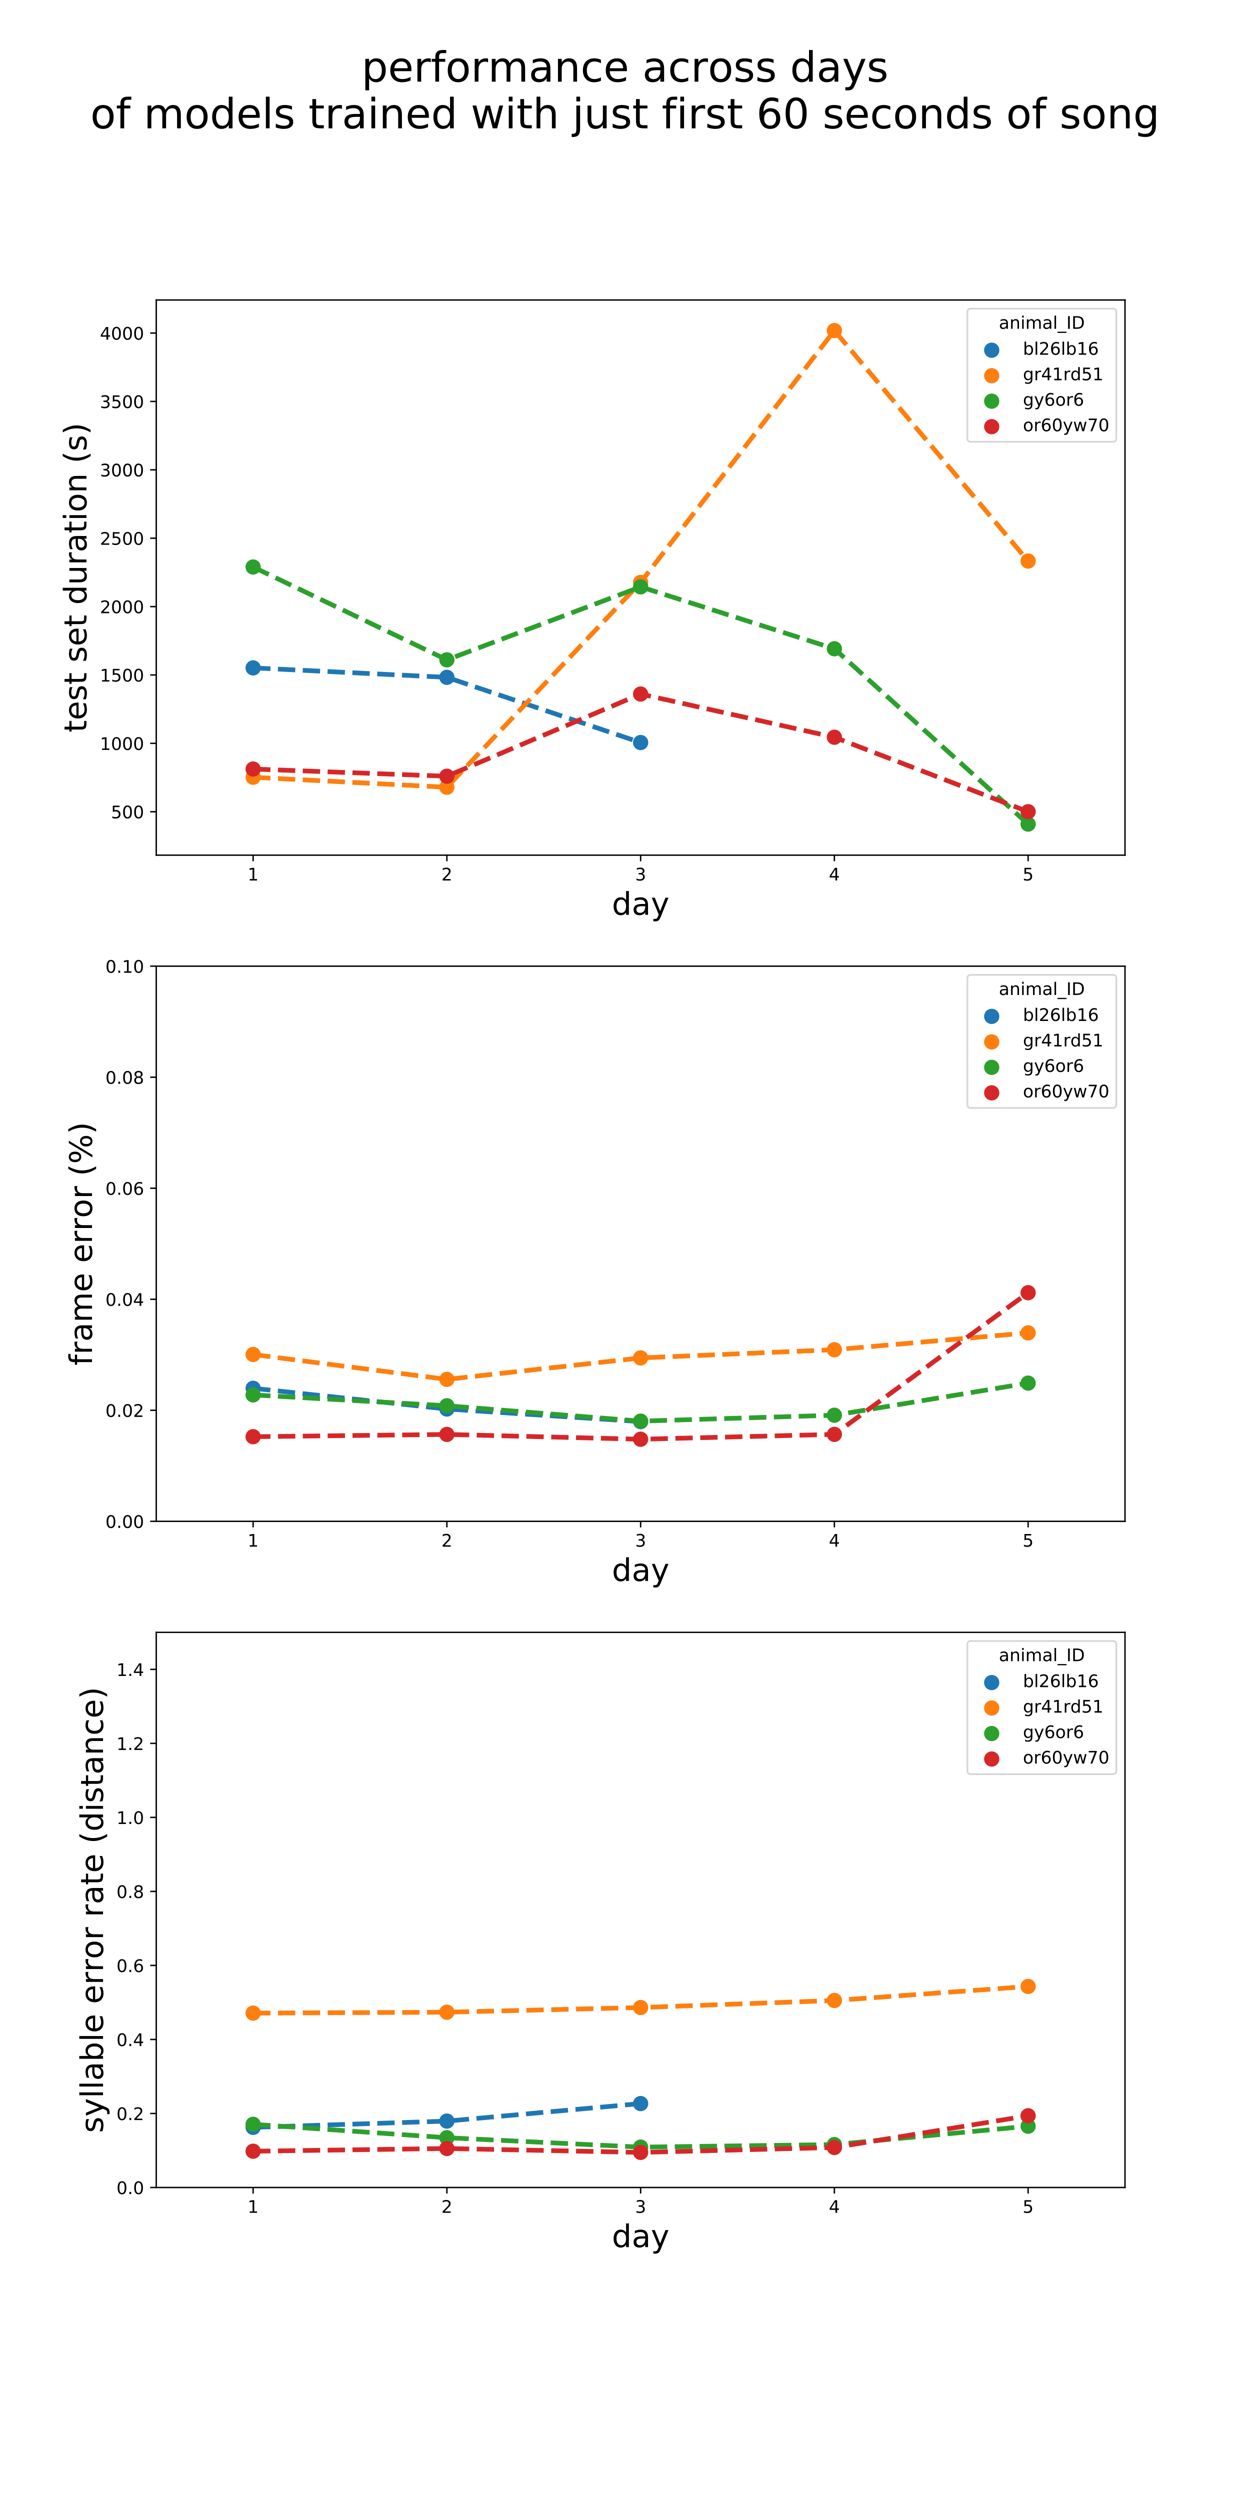 <?xml version="1.0" encoding="utf-8" standalone="no"?>
<!DOCTYPE svg PUBLIC "-//W3C//DTD SVG 1.1//EN"
  "http://www.w3.org/Graphics/SVG/1.1/DTD/svg11.dtd">
<!-- Created with matplotlib (https://matplotlib.org/) -->
<svg height="1440pt" version="1.1" viewBox="0 0 720 1440" width="720pt" xmlns="http://www.w3.org/2000/svg" xmlns:xlink="http://www.w3.org/1999/xlink">
 <defs>
  <style type="text/css">
*{stroke-linecap:butt;stroke-linejoin:round;}
  </style>
 </defs>
 <g id="figure_1">
  <g id="patch_1">
   <path d="M 0 1440 
L 720 1440 
L 720 0 
L 0 0 
z
" style="fill:#ffffff;"/>
  </g>
  <g id="axes_1">
   <g id="patch_2">
    <path d="M 90 492.565 
L 648 492.565 
L 648 172.8 
L 90 172.8 
z
" style="fill:#ffffff;"/>
   </g>
   <g id="PathCollection_1">
    <defs>
     <path d="M 0 3.384 
C 0.897 3.384 1.758 3.027 2.393 2.393 
C 3.027 1.758 3.384 0.897 3.384 0 
C 3.384 -0.897 3.027 -1.758 2.393 -2.393 
C 1.758 -3.027 0.897 -3.384 0 -3.384 
C -0.897 -3.384 -1.758 -3.027 -2.393 -2.393 
C -3.027 -1.758 -3.384 -0.897 -3.384 0 
C -3.384 0.897 -3.027 1.758 -2.393 2.393 
C -1.758 3.027 -0.897 3.384 0 3.384 
z
" id="C0_0_62bae2e9ee"/>
    </defs>
    <g clip-path="url(#p73bbc230e8)">
     <use style="fill:#1f77b4;stroke:#1f77b4;stroke-width:2.025;" x="145.8" xlink:href="#C0_0_62bae2e9ee" y="384.704"/>
    </g>
    <g clip-path="url(#p73bbc230e8)">
     <use style="fill:#1f77b4;stroke:#1f77b4;stroke-width:2.025;" x="257.4" xlink:href="#C0_0_62bae2e9ee" y="390.145"/>
    </g>
    <g clip-path="url(#p73bbc230e8)">
     <use style="fill:#1f77b4;stroke:#1f77b4;stroke-width:2.025;" x="369" xlink:href="#C0_0_62bae2e9ee" y="427.702"/>
    </g>
   </g>
   <g id="line2d_1">
    <path clip-path="url(#p73bbc230e8)" d="M 145.8 384.704 
L 257.4 390.145 
L 369 427.702 
" style="fill:none;stroke:#1f77b4;stroke-dasharray:9.99,4.32;stroke-dashoffset:0;stroke-width:2.7;"/>
   </g>
   <g id="line2d_2">
    <path clip-path="url(#p73bbc230e8)" style="fill:none;stroke:#1f77b4;stroke-linecap:square;stroke-width:2.7;"/>
   </g>
   <g id="line2d_3">
    <path clip-path="url(#p73bbc230e8)" style="fill:none;stroke:#1f77b4;stroke-linecap:square;stroke-width:2.7;"/>
   </g>
   <g id="line2d_4">
    <path clip-path="url(#p73bbc230e8)" style="fill:none;stroke:#1f77b4;stroke-linecap:square;stroke-width:2.7;"/>
   </g>
   <g id="line2d_5">
    <path clip-path="url(#p73bbc230e8)" style="fill:none;stroke:#1f77b4;stroke-linecap:square;stroke-width:2.7;"/>
   </g>
   <g id="line2d_6">
    <path clip-path="url(#p73bbc230e8)" style="fill:none;stroke:#1f77b4;stroke-linecap:square;stroke-width:2.7;"/>
   </g>
   <g id="matplotlib.axis_1">
    <g id="xtick_1">
     <g id="line2d_7">
      <defs>
       <path d="M 0 0 
L 0 3.5 
" id="ma666e2aa32" style="stroke:#000000;stroke-width:0.8;"/>
      </defs>
      <g>
       <use style="stroke:#000000;stroke-width:0.8;" x="145.8" xlink:href="#ma666e2aa32" y="492.565"/>
      </g>
     </g>
     <g id="text_1">
      <!-- 1 -->
      <defs>
       <path d="M 12.406 8.297 
L 28.516 8.297 
L 28.516 63.922 
L 10.984 60.406 
L 10.984 69.391 
L 28.422 72.906 
L 38.281 72.906 
L 38.281 8.297 
L 54.391 8.297 
L 54.391 0 
L 12.406 0 
z
" id="DejaVuSans-49"/>
      </defs>
      <g transform="translate(142.619 507.163)scale(0.1 -0.1)">
       <use xlink:href="#DejaVuSans-49"/>
      </g>
     </g>
    </g>
    <g id="xtick_2">
     <g id="line2d_8">
      <g>
       <use style="stroke:#000000;stroke-width:0.8;" x="257.4" xlink:href="#ma666e2aa32" y="492.565"/>
      </g>
     </g>
     <g id="text_2">
      <!-- 2 -->
      <defs>
       <path d="M 19.188 8.297 
L 53.609 8.297 
L 53.609 0 
L 7.328 0 
L 7.328 8.297 
Q 12.938 14.109 22.625 23.891 
Q 32.328 33.688 34.812 36.531 
Q 39.547 41.844 41.422 45.531 
Q 43.312 49.219 43.312 52.781 
Q 43.312 58.594 39.234 62.25 
Q 35.156 65.922 28.609 65.922 
Q 23.969 65.922 18.812 64.312 
Q 13.672 62.703 7.812 59.422 
L 7.812 69.391 
Q 13.766 71.781 18.938 73 
Q 24.125 74.219 28.422 74.219 
Q 39.75 74.219 46.484 68.547 
Q 53.219 62.891 53.219 53.422 
Q 53.219 48.922 51.531 44.891 
Q 49.859 40.875 45.406 35.406 
Q 44.188 33.984 37.641 27.219 
Q 31.109 20.453 19.188 8.297 
z
" id="DejaVuSans-50"/>
      </defs>
      <g transform="translate(254.219 507.163)scale(0.1 -0.1)">
       <use xlink:href="#DejaVuSans-50"/>
      </g>
     </g>
    </g>
    <g id="xtick_3">
     <g id="line2d_9">
      <g>
       <use style="stroke:#000000;stroke-width:0.8;" x="369" xlink:href="#ma666e2aa32" y="492.565"/>
      </g>
     </g>
     <g id="text_3">
      <!-- 3 -->
      <defs>
       <path d="M 40.578 39.312 
Q 47.656 37.797 51.625 33 
Q 55.609 28.219 55.609 21.188 
Q 55.609 10.406 48.188 4.484 
Q 40.766 -1.422 27.094 -1.422 
Q 22.516 -1.422 17.656 -0.516 
Q 12.797 0.391 7.625 2.203 
L 7.625 11.719 
Q 11.719 9.328 16.594 8.109 
Q 21.484 6.891 26.812 6.891 
Q 36.078 6.891 40.938 10.547 
Q 45.797 14.203 45.797 21.188 
Q 45.797 27.641 41.281 31.266 
Q 36.766 34.906 28.719 34.906 
L 20.219 34.906 
L 20.219 43.016 
L 29.109 43.016 
Q 36.375 43.016 40.234 45.922 
Q 44.094 48.828 44.094 54.297 
Q 44.094 59.906 40.109 62.906 
Q 36.141 65.922 28.719 65.922 
Q 24.656 65.922 20.016 65.031 
Q 15.375 64.156 9.812 62.312 
L 9.812 71.094 
Q 15.438 72.656 20.344 73.438 
Q 25.25 74.219 29.594 74.219 
Q 40.828 74.219 47.359 69.109 
Q 53.906 64.016 53.906 55.328 
Q 53.906 49.266 50.438 45.094 
Q 46.969 40.922 40.578 39.312 
z
" id="DejaVuSans-51"/>
      </defs>
      <g transform="translate(365.819 507.163)scale(0.1 -0.1)">
       <use xlink:href="#DejaVuSans-51"/>
      </g>
     </g>
    </g>
    <g id="xtick_4">
     <g id="line2d_10">
      <g>
       <use style="stroke:#000000;stroke-width:0.8;" x="480.6" xlink:href="#ma666e2aa32" y="492.565"/>
      </g>
     </g>
     <g id="text_4">
      <!-- 4 -->
      <defs>
       <path d="M 37.797 64.312 
L 12.891 25.391 
L 37.797 25.391 
z
M 35.203 72.906 
L 47.609 72.906 
L 47.609 25.391 
L 58.016 25.391 
L 58.016 17.188 
L 47.609 17.188 
L 47.609 0 
L 37.797 0 
L 37.797 17.188 
L 4.891 17.188 
L 4.891 26.703 
z
" id="DejaVuSans-52"/>
      </defs>
      <g transform="translate(477.419 507.163)scale(0.1 -0.1)">
       <use xlink:href="#DejaVuSans-52"/>
      </g>
     </g>
    </g>
    <g id="xtick_5">
     <g id="line2d_11">
      <g>
       <use style="stroke:#000000;stroke-width:0.8;" x="592.2" xlink:href="#ma666e2aa32" y="492.565"/>
      </g>
     </g>
     <g id="text_5">
      <!-- 5 -->
      <defs>
       <path d="M 10.797 72.906 
L 49.516 72.906 
L 49.516 64.594 
L 19.828 64.594 
L 19.828 46.734 
Q 21.969 47.469 24.109 47.828 
Q 26.266 48.188 28.422 48.188 
Q 40.625 48.188 47.75 41.5 
Q 54.891 34.812 54.891 23.391 
Q 54.891 11.625 47.562 5.094 
Q 40.234 -1.422 26.906 -1.422 
Q 22.312 -1.422 17.547 -0.641 
Q 12.797 0.141 7.719 1.703 
L 7.719 11.625 
Q 12.109 9.234 16.797 8.062 
Q 21.484 6.891 26.703 6.891 
Q 35.156 6.891 40.078 11.328 
Q 45.016 15.766 45.016 23.391 
Q 45.016 31 40.078 35.438 
Q 35.156 39.891 26.703 39.891 
Q 22.75 39.891 18.812 39.016 
Q 14.891 38.141 10.797 36.281 
z
" id="DejaVuSans-53"/>
      </defs>
      <g transform="translate(589.019 507.163)scale(0.1 -0.1)">
       <use xlink:href="#DejaVuSans-53"/>
      </g>
     </g>
    </g>
    <g id="text_6">
     <!-- day -->
     <defs>
      <path d="M 45.406 46.391 
L 45.406 75.984 
L 54.391 75.984 
L 54.391 0 
L 45.406 0 
L 45.406 8.203 
Q 42.578 3.328 38.25 0.953 
Q 33.938 -1.422 27.875 -1.422 
Q 17.969 -1.422 11.734 6.484 
Q 5.516 14.406 5.516 27.297 
Q 5.516 40.188 11.734 48.094 
Q 17.969 56 27.875 56 
Q 33.938 56 38.25 53.625 
Q 42.578 51.266 45.406 46.391 
z
M 14.797 27.297 
Q 14.797 17.391 18.875 11.75 
Q 22.953 6.109 30.078 6.109 
Q 37.203 6.109 41.297 11.75 
Q 45.406 17.391 45.406 27.297 
Q 45.406 37.203 41.297 42.844 
Q 37.203 48.484 30.078 48.484 
Q 22.953 48.484 18.875 42.844 
Q 14.797 37.203 14.797 27.297 
z
" id="DejaVuSans-100"/>
      <path d="M 34.281 27.484 
Q 23.391 27.484 19.188 25 
Q 14.984 22.516 14.984 16.5 
Q 14.984 11.719 18.141 8.906 
Q 21.297 6.109 26.703 6.109 
Q 34.188 6.109 38.703 11.406 
Q 43.219 16.703 43.219 25.484 
L 43.219 27.484 
z
M 52.203 31.203 
L 52.203 0 
L 43.219 0 
L 43.219 8.297 
Q 40.141 3.328 35.547 0.953 
Q 30.953 -1.422 24.312 -1.422 
Q 15.922 -1.422 10.953 3.297 
Q 6 8.016 6 15.922 
Q 6 25.141 12.172 29.828 
Q 18.359 34.516 30.609 34.516 
L 43.219 34.516 
L 43.219 35.406 
Q 43.219 41.609 39.141 45 
Q 35.062 48.391 27.688 48.391 
Q 23 48.391 18.547 47.266 
Q 14.109 46.141 10.016 43.891 
L 10.016 52.203 
Q 14.938 54.109 19.578 55.047 
Q 24.219 56 28.609 56 
Q 40.484 56 46.344 49.844 
Q 52.203 43.703 52.203 31.203 
z
" id="DejaVuSans-97"/>
      <path d="M 32.172 -5.078 
Q 28.375 -14.844 24.75 -17.812 
Q 21.141 -20.797 15.094 -20.797 
L 7.906 -20.797 
L 7.906 -13.281 
L 13.188 -13.281 
Q 16.891 -13.281 18.938 -11.516 
Q 21 -9.766 23.484 -3.219 
L 25.094 0.875 
L 2.984 54.688 
L 12.5 54.688 
L 29.594 11.922 
L 46.688 54.688 
L 56.203 54.688 
z
" id="DejaVuSans-121"/>
     </defs>
     <g transform="translate(352.444 526.92)scale(0.18 -0.18)">
      <use xlink:href="#DejaVuSans-100"/>
      <use x="63.477" xlink:href="#DejaVuSans-97"/>
      <use x="124.756" xlink:href="#DejaVuSans-121"/>
     </g>
    </g>
   </g>
   <g id="matplotlib.axis_2">
    <g id="ytick_1">
     <g id="line2d_12">
      <defs>
       <path d="M 0 0 
L -3.5 0 
" id="m420d382bfd" style="stroke:#000000;stroke-width:0.8;"/>
      </defs>
      <g>
       <use style="stroke:#000000;stroke-width:0.8;" x="90" xlink:href="#m420d382bfd" y="467.555"/>
      </g>
     </g>
     <g id="text_7">
      <!-- 500 -->
      <defs>
       <path d="M 31.781 66.406 
Q 24.172 66.406 20.328 58.906 
Q 16.5 51.422 16.5 36.375 
Q 16.5 21.391 20.328 13.891 
Q 24.172 6.391 31.781 6.391 
Q 39.453 6.391 43.281 13.891 
Q 47.125 21.391 47.125 36.375 
Q 47.125 51.422 43.281 58.906 
Q 39.453 66.406 31.781 66.406 
z
M 31.781 74.219 
Q 44.047 74.219 50.516 64.516 
Q 56.984 54.828 56.984 36.375 
Q 56.984 17.969 50.516 8.266 
Q 44.047 -1.422 31.781 -1.422 
Q 19.531 -1.422 13.062 8.266 
Q 6.594 17.969 6.594 36.375 
Q 6.594 54.828 13.062 64.516 
Q 19.531 74.219 31.781 74.219 
z
" id="DejaVuSans-48"/>
      </defs>
      <g transform="translate(63.913 471.354)scale(0.1 -0.1)">
       <use xlink:href="#DejaVuSans-53"/>
       <use x="63.623" xlink:href="#DejaVuSans-48"/>
       <use x="127.246" xlink:href="#DejaVuSans-48"/>
      </g>
     </g>
    </g>
    <g id="ytick_2">
     <g id="line2d_13">
      <g>
       <use style="stroke:#000000;stroke-width:0.8;" x="90" xlink:href="#m420d382bfd" y="428.168"/>
      </g>
     </g>
     <g id="text_8">
      <!-- 1000 -->
      <g transform="translate(57.55 431.968)scale(0.1 -0.1)">
       <use xlink:href="#DejaVuSans-49"/>
       <use x="63.623" xlink:href="#DejaVuSans-48"/>
       <use x="127.246" xlink:href="#DejaVuSans-48"/>
       <use x="190.869" xlink:href="#DejaVuSans-48"/>
      </g>
     </g>
    </g>
    <g id="ytick_3">
     <g id="line2d_14">
      <g>
       <use style="stroke:#000000;stroke-width:0.8;" x="90" xlink:href="#m420d382bfd" y="388.782"/>
      </g>
     </g>
     <g id="text_9">
      <!-- 1500 -->
      <g transform="translate(57.55 392.581)scale(0.1 -0.1)">
       <use xlink:href="#DejaVuSans-49"/>
       <use x="63.623" xlink:href="#DejaVuSans-53"/>
       <use x="127.246" xlink:href="#DejaVuSans-48"/>
       <use x="190.869" xlink:href="#DejaVuSans-48"/>
      </g>
     </g>
    </g>
    <g id="ytick_4">
     <g id="line2d_15">
      <g>
       <use style="stroke:#000000;stroke-width:0.8;" x="90" xlink:href="#m420d382bfd" y="349.396"/>
      </g>
     </g>
     <g id="text_10">
      <!-- 2000 -->
      <g transform="translate(57.55 353.195)scale(0.1 -0.1)">
       <use xlink:href="#DejaVuSans-50"/>
       <use x="63.623" xlink:href="#DejaVuSans-48"/>
       <use x="127.246" xlink:href="#DejaVuSans-48"/>
       <use x="190.869" xlink:href="#DejaVuSans-48"/>
      </g>
     </g>
    </g>
    <g id="ytick_5">
     <g id="line2d_16">
      <g>
       <use style="stroke:#000000;stroke-width:0.8;" x="90" xlink:href="#m420d382bfd" y="310.009"/>
      </g>
     </g>
     <g id="text_11">
      <!-- 2500 -->
      <g transform="translate(57.55 313.809)scale(0.1 -0.1)">
       <use xlink:href="#DejaVuSans-50"/>
       <use x="63.623" xlink:href="#DejaVuSans-53"/>
       <use x="127.246" xlink:href="#DejaVuSans-48"/>
       <use x="190.869" xlink:href="#DejaVuSans-48"/>
      </g>
     </g>
    </g>
    <g id="ytick_6">
     <g id="line2d_17">
      <g>
       <use style="stroke:#000000;stroke-width:0.8;" x="90" xlink:href="#m420d382bfd" y="270.623"/>
      </g>
     </g>
     <g id="text_12">
      <!-- 3000 -->
      <g transform="translate(57.55 274.422)scale(0.1 -0.1)">
       <use xlink:href="#DejaVuSans-51"/>
       <use x="63.623" xlink:href="#DejaVuSans-48"/>
       <use x="127.246" xlink:href="#DejaVuSans-48"/>
       <use x="190.869" xlink:href="#DejaVuSans-48"/>
      </g>
     </g>
    </g>
    <g id="ytick_7">
     <g id="line2d_18">
      <g>
       <use style="stroke:#000000;stroke-width:0.8;" x="90" xlink:href="#m420d382bfd" y="231.237"/>
      </g>
     </g>
     <g id="text_13">
      <!-- 3500 -->
      <g transform="translate(57.55 235.036)scale(0.1 -0.1)">
       <use xlink:href="#DejaVuSans-51"/>
       <use x="63.623" xlink:href="#DejaVuSans-53"/>
       <use x="127.246" xlink:href="#DejaVuSans-48"/>
       <use x="190.869" xlink:href="#DejaVuSans-48"/>
      </g>
     </g>
    </g>
    <g id="ytick_8">
     <g id="line2d_19">
      <g>
       <use style="stroke:#000000;stroke-width:0.8;" x="90" xlink:href="#m420d382bfd" y="191.85"/>
      </g>
     </g>
     <g id="text_14">
      <!-- 4000 -->
      <g transform="translate(57.55 195.65)scale(0.1 -0.1)">
       <use xlink:href="#DejaVuSans-52"/>
       <use x="63.623" xlink:href="#DejaVuSans-48"/>
       <use x="127.246" xlink:href="#DejaVuSans-48"/>
       <use x="190.869" xlink:href="#DejaVuSans-48"/>
      </g>
     </g>
    </g>
    <g id="text_15">
     <!-- test set duration (s) -->
     <defs>
      <path d="M 18.312 70.219 
L 18.312 54.688 
L 36.812 54.688 
L 36.812 47.703 
L 18.312 47.703 
L 18.312 18.016 
Q 18.312 11.328 20.141 9.422 
Q 21.969 7.516 27.594 7.516 
L 36.812 7.516 
L 36.812 0 
L 27.594 0 
Q 17.188 0 13.234 3.875 
Q 9.281 7.766 9.281 18.016 
L 9.281 47.703 
L 2.688 47.703 
L 2.688 54.688 
L 9.281 54.688 
L 9.281 70.219 
z
" id="DejaVuSans-116"/>
      <path d="M 56.203 29.594 
L 56.203 25.203 
L 14.891 25.203 
Q 15.484 15.922 20.484 11.062 
Q 25.484 6.203 34.422 6.203 
Q 39.594 6.203 44.453 7.469 
Q 49.312 8.734 54.109 11.281 
L 54.109 2.781 
Q 49.266 0.734 44.188 -0.344 
Q 39.109 -1.422 33.891 -1.422 
Q 20.797 -1.422 13.156 6.188 
Q 5.516 13.812 5.516 26.812 
Q 5.516 40.234 12.766 48.109 
Q 20.016 56 32.328 56 
Q 43.359 56 49.781 48.891 
Q 56.203 41.797 56.203 29.594 
z
M 47.219 32.234 
Q 47.125 39.594 43.094 43.984 
Q 39.062 48.391 32.422 48.391 
Q 24.906 48.391 20.391 44.141 
Q 15.875 39.891 15.188 32.172 
z
" id="DejaVuSans-101"/>
      <path d="M 44.281 53.078 
L 44.281 44.578 
Q 40.484 46.531 36.375 47.5 
Q 32.281 48.484 27.875 48.484 
Q 21.188 48.484 17.844 46.438 
Q 14.5 44.391 14.5 40.281 
Q 14.5 37.156 16.891 35.375 
Q 19.281 33.594 26.516 31.984 
L 29.594 31.297 
Q 39.156 29.25 43.188 25.516 
Q 47.219 21.781 47.219 15.094 
Q 47.219 7.469 41.188 3.016 
Q 35.156 -1.422 24.609 -1.422 
Q 20.219 -1.422 15.453 -0.562 
Q 10.688 0.297 5.422 2 
L 5.422 11.281 
Q 10.406 8.688 15.234 7.391 
Q 20.062 6.109 24.812 6.109 
Q 31.156 6.109 34.562 8.281 
Q 37.984 10.453 37.984 14.406 
Q 37.984 18.062 35.516 20.016 
Q 33.062 21.969 24.703 23.781 
L 21.578 24.516 
Q 13.234 26.266 9.516 29.906 
Q 5.812 33.547 5.812 39.891 
Q 5.812 47.609 11.281 51.797 
Q 16.75 56 26.812 56 
Q 31.781 56 36.172 55.266 
Q 40.578 54.547 44.281 53.078 
z
" id="DejaVuSans-115"/>
      <path id="DejaVuSans-32"/>
      <path d="M 8.5 21.578 
L 8.5 54.688 
L 17.484 54.688 
L 17.484 21.922 
Q 17.484 14.156 20.5 10.266 
Q 23.531 6.391 29.594 6.391 
Q 36.859 6.391 41.078 11.031 
Q 45.312 15.672 45.312 23.688 
L 45.312 54.688 
L 54.297 54.688 
L 54.297 0 
L 45.312 0 
L 45.312 8.406 
Q 42.047 3.422 37.719 1 
Q 33.406 -1.422 27.688 -1.422 
Q 18.266 -1.422 13.375 4.438 
Q 8.5 10.297 8.5 21.578 
z
M 31.109 56 
z
" id="DejaVuSans-117"/>
      <path d="M 41.109 46.297 
Q 39.594 47.172 37.812 47.578 
Q 36.031 48 33.891 48 
Q 26.266 48 22.188 43.047 
Q 18.109 38.094 18.109 28.812 
L 18.109 0 
L 9.078 0 
L 9.078 54.688 
L 18.109 54.688 
L 18.109 46.188 
Q 20.953 51.172 25.484 53.578 
Q 30.031 56 36.531 56 
Q 37.453 56 38.578 55.875 
Q 39.703 55.766 41.062 55.516 
z
" id="DejaVuSans-114"/>
      <path d="M 9.422 54.688 
L 18.406 54.688 
L 18.406 0 
L 9.422 0 
z
M 9.422 75.984 
L 18.406 75.984 
L 18.406 64.594 
L 9.422 64.594 
z
" id="DejaVuSans-105"/>
      <path d="M 30.609 48.391 
Q 23.391 48.391 19.188 42.75 
Q 14.984 37.109 14.984 27.297 
Q 14.984 17.484 19.156 11.844 
Q 23.344 6.203 30.609 6.203 
Q 37.797 6.203 41.984 11.859 
Q 46.188 17.531 46.188 27.297 
Q 46.188 37.016 41.984 42.703 
Q 37.797 48.391 30.609 48.391 
z
M 30.609 56 
Q 42.328 56 49.016 48.375 
Q 55.719 40.766 55.719 27.297 
Q 55.719 13.875 49.016 6.219 
Q 42.328 -1.422 30.609 -1.422 
Q 18.844 -1.422 12.172 6.219 
Q 5.516 13.875 5.516 27.297 
Q 5.516 40.766 12.172 48.375 
Q 18.844 56 30.609 56 
z
" id="DejaVuSans-111"/>
      <path d="M 54.891 33.016 
L 54.891 0 
L 45.906 0 
L 45.906 32.719 
Q 45.906 40.484 42.875 44.328 
Q 39.844 48.188 33.797 48.188 
Q 26.516 48.188 22.312 43.547 
Q 18.109 38.922 18.109 30.906 
L 18.109 0 
L 9.078 0 
L 9.078 54.688 
L 18.109 54.688 
L 18.109 46.188 
Q 21.344 51.125 25.703 53.562 
Q 30.078 56 35.797 56 
Q 45.219 56 50.047 50.172 
Q 54.891 44.344 54.891 33.016 
z
" id="DejaVuSans-110"/>
      <path d="M 31 75.875 
Q 24.469 64.656 21.281 53.656 
Q 18.109 42.672 18.109 31.391 
Q 18.109 20.125 21.312 9.062 
Q 24.516 -2 31 -13.188 
L 23.188 -13.188 
Q 15.875 -1.703 12.234 9.375 
Q 8.594 20.453 8.594 31.391 
Q 8.594 42.281 12.203 53.312 
Q 15.828 64.359 23.188 75.875 
z
" id="DejaVuSans-40"/>
      <path d="M 8.016 75.875 
L 15.828 75.875 
Q 23.141 64.359 26.781 53.312 
Q 30.422 42.281 30.422 31.391 
Q 30.422 20.453 26.781 9.375 
Q 23.141 -1.703 15.828 -13.188 
L 8.016 -13.188 
Q 14.5 -2 17.703 9.062 
Q 20.906 20.125 20.906 31.391 
Q 20.906 42.672 17.703 53.656 
Q 14.5 64.656 8.016 75.875 
z
" id="DejaVuSans-41"/>
     </defs>
     <g transform="translate(49.807 421.884)rotate(-90)scale(0.18 -0.18)">
      <use xlink:href="#DejaVuSans-116"/>
      <use x="39.209" xlink:href="#DejaVuSans-101"/>
      <use x="100.732" xlink:href="#DejaVuSans-115"/>
      <use x="152.832" xlink:href="#DejaVuSans-116"/>
      <use x="192.041" xlink:href="#DejaVuSans-32"/>
      <use x="223.828" xlink:href="#DejaVuSans-115"/>
      <use x="275.928" xlink:href="#DejaVuSans-101"/>
      <use x="337.451" xlink:href="#DejaVuSans-116"/>
      <use x="376.66" xlink:href="#DejaVuSans-32"/>
      <use x="408.447" xlink:href="#DejaVuSans-100"/>
      <use x="471.924" xlink:href="#DejaVuSans-117"/>
      <use x="535.303" xlink:href="#DejaVuSans-114"/>
      <use x="576.416" xlink:href="#DejaVuSans-97"/>
      <use x="637.695" xlink:href="#DejaVuSans-116"/>
      <use x="676.904" xlink:href="#DejaVuSans-105"/>
      <use x="704.688" xlink:href="#DejaVuSans-111"/>
      <use x="765.869" xlink:href="#DejaVuSans-110"/>
      <use x="829.248" xlink:href="#DejaVuSans-32"/>
      <use x="861.035" xlink:href="#DejaVuSans-40"/>
      <use x="900.049" xlink:href="#DejaVuSans-115"/>
      <use x="952.148" xlink:href="#DejaVuSans-41"/>
     </g>
    </g>
   </g>
   <g id="PathCollection_2">
    <defs>
     <path d="M 0 3.384 
C 0.897 3.384 1.758 3.027 2.393 2.393 
C 3.027 1.758 3.384 0.897 3.384 0 
C 3.384 -0.897 3.027 -1.758 2.393 -2.393 
C 1.758 -3.027 0.897 -3.384 0 -3.384 
C -0.897 -3.384 -1.758 -3.027 -2.393 -2.393 
C -3.027 -1.758 -3.384 -0.897 -3.384 0 
C -3.384 0.897 -3.027 1.758 -2.393 2.393 
C -1.758 3.027 -0.897 3.384 0 3.384 
z
" id="C1_0_310e02b200"/>
    </defs>
    <g clip-path="url(#p73bbc230e8)">
     <use style="fill:#ff7f0e;stroke:#ff7f0e;stroke-width:2.025;" x="145.8" xlink:href="#C1_0_310e02b200" y="447.697"/>
    </g>
    <g clip-path="url(#p73bbc230e8)">
     <use style="fill:#ff7f0e;stroke:#ff7f0e;stroke-width:2.025;" x="257.4" xlink:href="#C1_0_310e02b200" y="453.45"/>
    </g>
    <g clip-path="url(#p73bbc230e8)">
     <use style="fill:#ff7f0e;stroke:#ff7f0e;stroke-width:2.025;" x="369" xlink:href="#C1_0_310e02b200" y="335.45"/>
    </g>
    <g clip-path="url(#p73bbc230e8)">
     <use style="fill:#ff7f0e;stroke:#ff7f0e;stroke-width:2.025;" x="480.6" xlink:href="#C1_0_310e02b200" y="190.397"/>
    </g>
    <g clip-path="url(#p73bbc230e8)">
     <use style="fill:#ff7f0e;stroke:#ff7f0e;stroke-width:2.025;" x="592.2" xlink:href="#C1_0_310e02b200" y="323.164"/>
    </g>
   </g>
   <g id="line2d_20">
    <path clip-path="url(#p73bbc230e8)" d="M 145.8 447.697 
L 257.4 453.45 
L 369 335.45 
L 480.6 190.397 
L 592.2 323.164 
" style="fill:none;stroke:#ff7f0e;stroke-dasharray:9.99,4.32;stroke-dashoffset:0;stroke-width:2.7;"/>
   </g>
   <g id="line2d_21">
    <path clip-path="url(#p73bbc230e8)" style="fill:none;stroke:#ff7f0e;stroke-linecap:square;stroke-width:2.7;"/>
   </g>
   <g id="line2d_22">
    <path clip-path="url(#p73bbc230e8)" style="fill:none;stroke:#ff7f0e;stroke-linecap:square;stroke-width:2.7;"/>
   </g>
   <g id="line2d_23">
    <path clip-path="url(#p73bbc230e8)" style="fill:none;stroke:#ff7f0e;stroke-linecap:square;stroke-width:2.7;"/>
   </g>
   <g id="line2d_24">
    <path clip-path="url(#p73bbc230e8)" style="fill:none;stroke:#ff7f0e;stroke-linecap:square;stroke-width:2.7;"/>
   </g>
   <g id="line2d_25">
    <path clip-path="url(#p73bbc230e8)" style="fill:none;stroke:#ff7f0e;stroke-linecap:square;stroke-width:2.7;"/>
   </g>
   <g id="patch_3">
    <path d="M 90 492.565 
L 90 172.8 
" style="fill:none;stroke:#000000;stroke-linecap:square;stroke-linejoin:miter;stroke-width:0.8;"/>
   </g>
   <g id="patch_4">
    <path d="M 648 492.565 
L 648 172.8 
" style="fill:none;stroke:#000000;stroke-linecap:square;stroke-linejoin:miter;stroke-width:0.8;"/>
   </g>
   <g id="patch_5">
    <path d="M 90 492.565 
L 648 492.565 
" style="fill:none;stroke:#000000;stroke-linecap:square;stroke-linejoin:miter;stroke-width:0.8;"/>
   </g>
   <g id="patch_6">
    <path d="M 90 172.8 
L 648 172.8 
" style="fill:none;stroke:#000000;stroke-linecap:square;stroke-linejoin:miter;stroke-width:0.8;"/>
   </g>
   <g id="PathCollection_3">
    <defs>
     <path d="M 0 3.384 
C 0.897 3.384 1.758 3.027 2.393 2.393 
C 3.027 1.758 3.384 0.897 3.384 0 
C 3.384 -0.897 3.027 -1.758 2.393 -2.393 
C 1.758 -3.027 0.897 -3.384 0 -3.384 
C -0.897 -3.384 -1.758 -3.027 -2.393 -2.393 
C -3.027 -1.758 -3.384 -0.897 -3.384 0 
C -3.384 0.897 -3.027 1.758 -2.393 2.393 
C -1.758 3.027 -0.897 3.384 0 3.384 
z
" id="C2_0_c12484a9b0"/>
    </defs>
    <g clip-path="url(#p73bbc230e8)">
     <use style="fill:#2ca02c;stroke:#2ca02c;stroke-width:2.025;" x="145.8" xlink:href="#C2_0_c12484a9b0" y="326.589"/>
    </g>
    <g clip-path="url(#p73bbc230e8)">
     <use style="fill:#2ca02c;stroke:#2ca02c;stroke-width:2.025;" x="257.4" xlink:href="#C2_0_c12484a9b0" y="380.066"/>
    </g>
    <g clip-path="url(#p73bbc230e8)">
     <use style="fill:#2ca02c;stroke:#2ca02c;stroke-width:2.025;" x="369" xlink:href="#C2_0_c12484a9b0" y="338.037"/>
    </g>
    <g clip-path="url(#p73bbc230e8)">
     <use style="fill:#2ca02c;stroke:#2ca02c;stroke-width:2.025;" x="480.6" xlink:href="#C2_0_c12484a9b0" y="373.688"/>
    </g>
    <g clip-path="url(#p73bbc230e8)">
     <use style="fill:#2ca02c;stroke:#2ca02c;stroke-width:2.025;" x="592.2" xlink:href="#C2_0_c12484a9b0" y="474.685"/>
    </g>
   </g>
   <g id="line2d_26">
    <path clip-path="url(#p73bbc230e8)" d="M 145.8 326.589 
L 257.4 380.066 
L 369 338.037 
L 480.6 373.688 
L 592.2 474.685 
" style="fill:none;stroke:#2ca02c;stroke-dasharray:9.99,4.32;stroke-dashoffset:0;stroke-width:2.7;"/>
   </g>
   <g id="line2d_27">
    <path clip-path="url(#p73bbc230e8)" style="fill:none;stroke:#2ca02c;stroke-linecap:square;stroke-width:2.7;"/>
   </g>
   <g id="line2d_28">
    <path clip-path="url(#p73bbc230e8)" style="fill:none;stroke:#2ca02c;stroke-linecap:square;stroke-width:2.7;"/>
   </g>
   <g id="line2d_29">
    <path clip-path="url(#p73bbc230e8)" style="fill:none;stroke:#2ca02c;stroke-linecap:square;stroke-width:2.7;"/>
   </g>
   <g id="line2d_30">
    <path clip-path="url(#p73bbc230e8)" style="fill:none;stroke:#2ca02c;stroke-linecap:square;stroke-width:2.7;"/>
   </g>
   <g id="line2d_31">
    <path clip-path="url(#p73bbc230e8)" style="fill:none;stroke:#2ca02c;stroke-linecap:square;stroke-width:2.7;"/>
   </g>
   <g id="PathCollection_4">
    <defs>
     <path d="M 0 3.384 
C 0.897 3.384 1.758 3.027 2.393 2.393 
C 3.027 1.758 3.384 0.897 3.384 0 
C 3.384 -0.897 3.027 -1.758 2.393 -2.393 
C 1.758 -3.027 0.897 -3.384 0 -3.384 
C -0.897 -3.384 -1.758 -3.027 -2.393 -2.393 
C -3.027 -1.758 -3.384 -0.897 -3.384 0 
C -3.384 0.897 -3.027 1.758 -2.393 2.393 
C -1.758 3.027 -0.897 3.384 0 3.384 
z
" id="C3_0_a858648202"/>
    </defs>
    <g clip-path="url(#p73bbc230e8)">
     <use style="fill:#d62728;stroke:#d62728;stroke-width:2.025;" x="145.8" xlink:href="#C3_0_a858648202" y="442.964"/>
    </g>
    <g clip-path="url(#p73bbc230e8)">
     <use style="fill:#d62728;stroke:#d62728;stroke-width:2.025;" x="257.4" xlink:href="#C3_0_a858648202" y="447.102"/>
    </g>
    <g clip-path="url(#p73bbc230e8)">
     <use style="fill:#d62728;stroke:#d62728;stroke-width:2.025;" x="369" xlink:href="#C3_0_a858648202" y="399.767"/>
    </g>
    <g clip-path="url(#p73bbc230e8)">
     <use style="fill:#d62728;stroke:#d62728;stroke-width:2.025;" x="480.6" xlink:href="#C3_0_a858648202" y="424.654"/>
    </g>
    <g clip-path="url(#p73bbc230e8)">
     <use style="fill:#d62728;stroke:#d62728;stroke-width:2.025;" x="592.2" xlink:href="#C3_0_a858648202" y="467.538"/>
    </g>
   </g>
   <g id="line2d_32">
    <path clip-path="url(#p73bbc230e8)" d="M 145.8 442.964 
L 257.4 447.102 
L 369 399.767 
L 480.6 424.654 
L 592.2 467.538 
" style="fill:none;stroke:#d62728;stroke-dasharray:9.99,4.32;stroke-dashoffset:0;stroke-width:2.7;"/>
   </g>
   <g id="line2d_33">
    <path clip-path="url(#p73bbc230e8)" style="fill:none;stroke:#d62728;stroke-linecap:square;stroke-width:2.7;"/>
   </g>
   <g id="line2d_34">
    <path clip-path="url(#p73bbc230e8)" style="fill:none;stroke:#d62728;stroke-linecap:square;stroke-width:2.7;"/>
   </g>
   <g id="line2d_35">
    <path clip-path="url(#p73bbc230e8)" style="fill:none;stroke:#d62728;stroke-linecap:square;stroke-width:2.7;"/>
   </g>
   <g id="line2d_36">
    <path clip-path="url(#p73bbc230e8)" style="fill:none;stroke:#d62728;stroke-linecap:square;stroke-width:2.7;"/>
   </g>
   <g id="line2d_37">
    <path clip-path="url(#p73bbc230e8)" style="fill:none;stroke:#d62728;stroke-linecap:square;stroke-width:2.7;"/>
   </g>
   <g id="legend_1">
    <g id="patch_7">
     <path d="M 559.223 254.469 
L 641 254.469 
Q 643 254.469 643 252.469 
L 643 179.8 
Q 643 177.8 641 177.8 
L 559.223 177.8 
Q 557.223 177.8 557.223 179.8 
L 557.223 252.469 
Q 557.223 254.469 559.223 254.469 
z
" style="fill:#ffffff;opacity:0.8;stroke:#cccccc;stroke-linejoin:miter;"/>
    </g>
    <g id="text_16">
     <!-- animal_ID -->
     <defs>
      <path d="M 52 44.188 
Q 55.375 50.25 60.062 53.125 
Q 64.75 56 71.094 56 
Q 79.641 56 84.281 50.016 
Q 88.922 44.047 88.922 33.016 
L 88.922 0 
L 79.891 0 
L 79.891 32.719 
Q 79.891 40.578 77.094 44.375 
Q 74.312 48.188 68.609 48.188 
Q 61.625 48.188 57.562 43.547 
Q 53.516 38.922 53.516 30.906 
L 53.516 0 
L 44.484 0 
L 44.484 32.719 
Q 44.484 40.625 41.703 44.406 
Q 38.922 48.188 33.109 48.188 
Q 26.219 48.188 22.156 43.531 
Q 18.109 38.875 18.109 30.906 
L 18.109 0 
L 9.078 0 
L 9.078 54.688 
L 18.109 54.688 
L 18.109 46.188 
Q 21.188 51.219 25.484 53.609 
Q 29.781 56 35.688 56 
Q 41.656 56 45.828 52.969 
Q 50 49.953 52 44.188 
z
" id="DejaVuSans-109"/>
      <path d="M 9.422 75.984 
L 18.406 75.984 
L 18.406 0 
L 9.422 0 
z
" id="DejaVuSans-108"/>
      <path d="M 50.984 -16.609 
L 50.984 -23.578 
L -0.984 -23.578 
L -0.984 -16.609 
z
" id="DejaVuSans-95"/>
      <path d="M 9.812 72.906 
L 19.672 72.906 
L 19.672 0 
L 9.812 0 
z
" id="DejaVuSans-73"/>
      <path d="M 19.672 64.797 
L 19.672 8.109 
L 31.594 8.109 
Q 46.688 8.109 53.688 14.938 
Q 60.688 21.781 60.688 36.531 
Q 60.688 51.172 53.688 57.984 
Q 46.688 64.797 31.594 64.797 
z
M 9.812 72.906 
L 30.078 72.906 
Q 51.266 72.906 61.172 64.094 
Q 71.094 55.281 71.094 36.531 
Q 71.094 17.672 61.125 8.828 
Q 51.172 0 30.078 0 
L 9.812 0 
z
" id="DejaVuSans-68"/>
     </defs>
     <g transform="translate(575.341 189.398)scale(0.1 -0.1)">
      <use xlink:href="#DejaVuSans-97"/>
      <use x="61.279" xlink:href="#DejaVuSans-110"/>
      <use x="124.658" xlink:href="#DejaVuSans-105"/>
      <use x="152.441" xlink:href="#DejaVuSans-109"/>
      <use x="249.854" xlink:href="#DejaVuSans-97"/>
      <use x="311.133" xlink:href="#DejaVuSans-108"/>
      <use x="338.916" xlink:href="#DejaVuSans-95"/>
      <use x="388.916" xlink:href="#DejaVuSans-73"/>
      <use x="418.408" xlink:href="#DejaVuSans-68"/>
     </g>
    </g>
    <g id="PathCollection_5">
     <path d="M 571.223 205.114 
C 572.121 205.114 572.982 204.757 573.616 204.123 
C 574.251 203.488 574.607 202.627 574.607 201.73 
C 574.607 200.832 574.251 199.971 573.616 199.337 
C 572.982 198.702 572.121 198.346 571.223 198.346 
C 570.326 198.346 569.465 198.702 568.831 199.337 
C 568.196 199.971 567.839 200.832 567.839 201.73 
C 567.839 202.627 568.196 203.488 568.831 204.123 
C 569.465 204.757 570.326 205.114 571.223 205.114 
z
" style="fill:#1f77b4;stroke:#1f77b4;stroke-width:2.025;"/>
    </g>
    <g id="text_17">
     <!-- bl26lb16 -->
     <defs>
      <path d="M 48.688 27.297 
Q 48.688 37.203 44.609 42.844 
Q 40.531 48.484 33.406 48.484 
Q 26.266 48.484 22.188 42.844 
Q 18.109 37.203 18.109 27.297 
Q 18.109 17.391 22.188 11.75 
Q 26.266 6.109 33.406 6.109 
Q 40.531 6.109 44.609 11.75 
Q 48.688 17.391 48.688 27.297 
z
M 18.109 46.391 
Q 20.953 51.266 25.266 53.625 
Q 29.594 56 35.594 56 
Q 45.562 56 51.781 48.094 
Q 58.016 40.188 58.016 27.297 
Q 58.016 14.406 51.781 6.484 
Q 45.562 -1.422 35.594 -1.422 
Q 29.594 -1.422 25.266 0.953 
Q 20.953 3.328 18.109 8.203 
L 18.109 0 
L 9.078 0 
L 9.078 75.984 
L 18.109 75.984 
z
" id="DejaVuSans-98"/>
      <path d="M 33.016 40.375 
Q 26.375 40.375 22.484 35.828 
Q 18.609 31.297 18.609 23.391 
Q 18.609 15.531 22.484 10.953 
Q 26.375 6.391 33.016 6.391 
Q 39.656 6.391 43.531 10.953 
Q 47.406 15.531 47.406 23.391 
Q 47.406 31.297 43.531 35.828 
Q 39.656 40.375 33.016 40.375 
z
M 52.594 71.297 
L 52.594 62.312 
Q 48.875 64.062 45.094 64.984 
Q 41.312 65.922 37.594 65.922 
Q 27.828 65.922 22.672 59.328 
Q 17.531 52.734 16.797 39.406 
Q 19.672 43.656 24.016 45.922 
Q 28.375 48.188 33.594 48.188 
Q 44.578 48.188 50.953 41.516 
Q 57.328 34.859 57.328 23.391 
Q 57.328 12.156 50.688 5.359 
Q 44.047 -1.422 33.016 -1.422 
Q 20.359 -1.422 13.672 8.266 
Q 6.984 17.969 6.984 36.375 
Q 6.984 53.656 15.188 63.938 
Q 23.391 74.219 37.203 74.219 
Q 40.922 74.219 44.703 73.484 
Q 48.484 72.75 52.594 71.297 
z
" id="DejaVuSans-54"/>
     </defs>
     <g transform="translate(589.223 204.355)scale(0.1 -0.1)">
      <use xlink:href="#DejaVuSans-98"/>
      <use x="63.477" xlink:href="#DejaVuSans-108"/>
      <use x="91.26" xlink:href="#DejaVuSans-50"/>
      <use x="154.883" xlink:href="#DejaVuSans-54"/>
      <use x="218.506" xlink:href="#DejaVuSans-108"/>
      <use x="246.289" xlink:href="#DejaVuSans-98"/>
      <use x="309.766" xlink:href="#DejaVuSans-49"/>
      <use x="373.389" xlink:href="#DejaVuSans-54"/>
     </g>
    </g>
    <g id="PathCollection_6">
     <path d="M 571.223 219.792 
C 572.121 219.792 572.982 219.435 573.616 218.801 
C 574.251 218.166 574.607 217.305 574.607 216.408 
C 574.607 215.51 574.251 214.65 573.616 214.015 
C 572.982 213.38 572.121 213.024 571.223 213.024 
C 570.326 213.024 569.465 213.38 568.831 214.015 
C 568.196 214.65 567.839 215.51 567.839 216.408 
C 567.839 217.305 568.196 218.166 568.831 218.801 
C 569.465 219.435 570.326 219.792 571.223 219.792 
z
" style="fill:#ff7f0e;stroke:#ff7f0e;stroke-width:2.025;"/>
    </g>
    <g id="text_18">
     <!-- gr41rd51 -->
     <defs>
      <path d="M 45.406 27.984 
Q 45.406 37.75 41.375 43.109 
Q 37.359 48.484 30.078 48.484 
Q 22.859 48.484 18.828 43.109 
Q 14.797 37.75 14.797 27.984 
Q 14.797 18.266 18.828 12.891 
Q 22.859 7.516 30.078 7.516 
Q 37.359 7.516 41.375 12.891 
Q 45.406 18.266 45.406 27.984 
z
M 54.391 6.781 
Q 54.391 -7.172 48.188 -13.984 
Q 42 -20.797 29.203 -20.797 
Q 24.469 -20.797 20.266 -20.094 
Q 16.062 -19.391 12.109 -17.922 
L 12.109 -9.188 
Q 16.062 -11.328 19.922 -12.344 
Q 23.781 -13.375 27.781 -13.375 
Q 36.625 -13.375 41.016 -8.766 
Q 45.406 -4.156 45.406 5.172 
L 45.406 9.625 
Q 42.625 4.781 38.281 2.391 
Q 33.938 0 27.875 0 
Q 17.828 0 11.672 7.656 
Q 5.516 15.328 5.516 27.984 
Q 5.516 40.672 11.672 48.328 
Q 17.828 56 27.875 56 
Q 33.938 56 38.281 53.609 
Q 42.625 51.219 45.406 46.391 
L 45.406 54.688 
L 54.391 54.688 
z
" id="DejaVuSans-103"/>
     </defs>
     <g transform="translate(589.223 219.033)scale(0.1 -0.1)">
      <use xlink:href="#DejaVuSans-103"/>
      <use x="63.477" xlink:href="#DejaVuSans-114"/>
      <use x="104.59" xlink:href="#DejaVuSans-52"/>
      <use x="168.213" xlink:href="#DejaVuSans-49"/>
      <use x="231.836" xlink:href="#DejaVuSans-114"/>
      <use x="272.934" xlink:href="#DejaVuSans-100"/>
      <use x="336.41" xlink:href="#DejaVuSans-53"/>
      <use x="400.033" xlink:href="#DejaVuSans-49"/>
     </g>
    </g>
    <g id="PathCollection_7">
     <path d="M 571.223 234.47 
C 572.121 234.47 572.982 234.113 573.616 233.479 
C 574.251 232.844 574.607 231.983 574.607 231.086 
C 574.607 230.189 574.251 229.328 573.616 228.693 
C 572.982 228.059 572.121 227.702 571.223 227.702 
C 570.326 227.702 569.465 228.059 568.831 228.693 
C 568.196 229.328 567.839 230.189 567.839 231.086 
C 567.839 231.983 568.196 232.844 568.831 233.479 
C 569.465 234.113 570.326 234.47 571.223 234.47 
z
" style="fill:#2ca02c;stroke:#2ca02c;stroke-width:2.025;"/>
    </g>
    <g id="text_19">
     <!-- gy6or6 -->
     <g transform="translate(589.223 233.711)scale(0.1 -0.1)">
      <use xlink:href="#DejaVuSans-103"/>
      <use x="63.477" xlink:href="#DejaVuSans-121"/>
      <use x="122.656" xlink:href="#DejaVuSans-54"/>
      <use x="186.279" xlink:href="#DejaVuSans-111"/>
      <use x="247.461" xlink:href="#DejaVuSans-114"/>
      <use x="288.574" xlink:href="#DejaVuSans-54"/>
     </g>
    </g>
    <g id="PathCollection_8">
     <path d="M 571.223 249.148 
C 572.121 249.148 572.982 248.791 573.616 248.157 
C 574.251 247.522 574.607 246.661 574.607 245.764 
C 574.607 244.867 574.251 244.006 573.616 243.371 
C 572.982 242.737 572.121 242.38 571.223 242.38 
C 570.326 242.38 569.465 242.737 568.831 243.371 
C 568.196 244.006 567.839 244.867 567.839 245.764 
C 567.839 246.661 568.196 247.522 568.831 248.157 
C 569.465 248.791 570.326 249.148 571.223 249.148 
z
" style="fill:#d62728;stroke:#d62728;stroke-width:2.025;"/>
    </g>
    <g id="text_20">
     <!-- or60yw70 -->
     <defs>
      <path d="M 4.203 54.688 
L 13.188 54.688 
L 24.422 12.016 
L 35.594 54.688 
L 46.188 54.688 
L 57.422 12.016 
L 68.609 54.688 
L 77.594 54.688 
L 63.281 0 
L 52.688 0 
L 40.922 44.828 
L 29.109 0 
L 18.5 0 
z
" id="DejaVuSans-119"/>
      <path d="M 8.203 72.906 
L 55.078 72.906 
L 55.078 68.703 
L 28.609 0 
L 18.312 0 
L 43.219 64.594 
L 8.203 64.594 
z
" id="DejaVuSans-55"/>
     </defs>
     <g transform="translate(589.223 248.389)scale(0.1 -0.1)">
      <use xlink:href="#DejaVuSans-111"/>
      <use x="61.182" xlink:href="#DejaVuSans-114"/>
      <use x="102.295" xlink:href="#DejaVuSans-54"/>
      <use x="165.918" xlink:href="#DejaVuSans-48"/>
      <use x="229.541" xlink:href="#DejaVuSans-121"/>
      <use x="288.721" xlink:href="#DejaVuSans-119"/>
      <use x="370.508" xlink:href="#DejaVuSans-55"/>
      <use x="434.131" xlink:href="#DejaVuSans-48"/>
     </g>
    </g>
   </g>
  </g>
  <g id="axes_2">
   <g id="patch_8">
    <path d="M 90 876.282 
L 648 876.282 
L 648 556.518 
L 90 556.518 
z
" style="fill:#ffffff;"/>
   </g>
   <g id="PathCollection_9">
    <defs>
     <path d="M 0 3.384 
C 0.897 3.384 1.758 3.027 2.393 2.393 
C 3.027 1.758 3.384 0.897 3.384 0 
C 3.384 -0.897 3.027 -1.758 2.393 -2.393 
C 1.758 -3.027 0.897 -3.384 0 -3.384 
C -0.897 -3.384 -1.758 -3.027 -2.393 -2.393 
C -3.027 -1.758 -3.384 -0.897 -3.384 0 
C -3.384 0.897 -3.027 1.758 -2.393 2.393 
C -1.758 3.027 -0.897 3.384 0 3.384 
z
" id="C4_0_568d10d442"/>
    </defs>
    <g clip-path="url(#pd3a791827b)">
     <use style="fill:#1f77b4;stroke:#1f77b4;stroke-width:2.025;" x="145.8" xlink:href="#C4_0_568d10d442" y="799.655"/>
    </g>
    <g clip-path="url(#pd3a791827b)">
     <use style="fill:#1f77b4;stroke:#1f77b4;stroke-width:2.025;" x="257.4" xlink:href="#C4_0_568d10d442" y="811.596"/>
    </g>
    <g clip-path="url(#pd3a791827b)">
     <use style="fill:#1f77b4;stroke:#1f77b4;stroke-width:2.025;" x="369" xlink:href="#C4_0_568d10d442" y="818.854"/>
    </g>
   </g>
   <g id="line2d_38">
    <path clip-path="url(#pd3a791827b)" d="M 145.8 799.655 
L 257.4 811.596 
L 369 818.854 
" style="fill:none;stroke:#1f77b4;stroke-dasharray:9.99,4.32;stroke-dashoffset:0;stroke-width:2.7;"/>
   </g>
   <g id="line2d_39">
    <path clip-path="url(#pd3a791827b)" style="fill:none;stroke:#1f77b4;stroke-linecap:square;stroke-width:2.7;"/>
   </g>
   <g id="line2d_40">
    <path clip-path="url(#pd3a791827b)" style="fill:none;stroke:#1f77b4;stroke-linecap:square;stroke-width:2.7;"/>
   </g>
   <g id="line2d_41">
    <path clip-path="url(#pd3a791827b)" style="fill:none;stroke:#1f77b4;stroke-linecap:square;stroke-width:2.7;"/>
   </g>
   <g id="line2d_42">
    <path clip-path="url(#pd3a791827b)" style="fill:none;stroke:#1f77b4;stroke-linecap:square;stroke-width:2.7;"/>
   </g>
   <g id="line2d_43">
    <path clip-path="url(#pd3a791827b)" style="fill:none;stroke:#1f77b4;stroke-linecap:square;stroke-width:2.7;"/>
   </g>
   <g id="matplotlib.axis_3">
    <g id="xtick_6">
     <g id="line2d_44">
      <g>
       <use style="stroke:#000000;stroke-width:0.8;" x="145.8" xlink:href="#ma666e2aa32" y="876.282"/>
      </g>
     </g>
     <g id="text_21">
      <!-- 1 -->
      <g transform="translate(142.619 890.881)scale(0.1 -0.1)">
       <use xlink:href="#DejaVuSans-49"/>
      </g>
     </g>
    </g>
    <g id="xtick_7">
     <g id="line2d_45">
      <g>
       <use style="stroke:#000000;stroke-width:0.8;" x="257.4" xlink:href="#ma666e2aa32" y="876.282"/>
      </g>
     </g>
     <g id="text_22">
      <!-- 2 -->
      <g transform="translate(254.219 890.881)scale(0.1 -0.1)">
       <use xlink:href="#DejaVuSans-50"/>
      </g>
     </g>
    </g>
    <g id="xtick_8">
     <g id="line2d_46">
      <g>
       <use style="stroke:#000000;stroke-width:0.8;" x="369" xlink:href="#ma666e2aa32" y="876.282"/>
      </g>
     </g>
     <g id="text_23">
      <!-- 3 -->
      <g transform="translate(365.819 890.881)scale(0.1 -0.1)">
       <use xlink:href="#DejaVuSans-51"/>
      </g>
     </g>
    </g>
    <g id="xtick_9">
     <g id="line2d_47">
      <g>
       <use style="stroke:#000000;stroke-width:0.8;" x="480.6" xlink:href="#ma666e2aa32" y="876.282"/>
      </g>
     </g>
     <g id="text_24">
      <!-- 4 -->
      <g transform="translate(477.419 890.881)scale(0.1 -0.1)">
       <use xlink:href="#DejaVuSans-52"/>
      </g>
     </g>
    </g>
    <g id="xtick_10">
     <g id="line2d_48">
      <g>
       <use style="stroke:#000000;stroke-width:0.8;" x="592.2" xlink:href="#ma666e2aa32" y="876.282"/>
      </g>
     </g>
     <g id="text_25">
      <!-- 5 -->
      <g transform="translate(589.019 890.881)scale(0.1 -0.1)">
       <use xlink:href="#DejaVuSans-53"/>
      </g>
     </g>
    </g>
    <g id="text_26">
     <!-- day -->
     <g transform="translate(352.444 910.638)scale(0.18 -0.18)">
      <use xlink:href="#DejaVuSans-100"/>
      <use x="63.477" xlink:href="#DejaVuSans-97"/>
      <use x="124.756" xlink:href="#DejaVuSans-121"/>
     </g>
    </g>
   </g>
   <g id="matplotlib.axis_4">
    <g id="ytick_9">
     <g id="line2d_49">
      <g>
       <use style="stroke:#000000;stroke-width:0.8;" x="90" xlink:href="#m420d382bfd" y="876.282"/>
      </g>
     </g>
     <g id="text_27">
      <!-- 0.00 -->
      <defs>
       <path d="M 10.688 12.406 
L 21 12.406 
L 21 0 
L 10.688 0 
z
" id="DejaVuSans-46"/>
      </defs>
      <g transform="translate(60.734 880.082)scale(0.1 -0.1)">
       <use xlink:href="#DejaVuSans-48"/>
       <use x="63.623" xlink:href="#DejaVuSans-46"/>
       <use x="95.41" xlink:href="#DejaVuSans-48"/>
       <use x="159.033" xlink:href="#DejaVuSans-48"/>
      </g>
     </g>
    </g>
    <g id="ytick_10">
     <g id="line2d_50">
      <g>
       <use style="stroke:#000000;stroke-width:0.8;" x="90" xlink:href="#m420d382bfd" y="812.329"/>
      </g>
     </g>
     <g id="text_28">
      <!-- 0.02 -->
      <g transform="translate(60.734 816.129)scale(0.1 -0.1)">
       <use xlink:href="#DejaVuSans-48"/>
       <use x="63.623" xlink:href="#DejaVuSans-46"/>
       <use x="95.41" xlink:href="#DejaVuSans-48"/>
       <use x="159.033" xlink:href="#DejaVuSans-50"/>
      </g>
     </g>
    </g>
    <g id="ytick_11">
     <g id="line2d_51">
      <g>
       <use style="stroke:#000000;stroke-width:0.8;" x="90" xlink:href="#m420d382bfd" y="748.376"/>
      </g>
     </g>
     <g id="text_29">
      <!-- 0.04 -->
      <g transform="translate(60.734 752.176)scale(0.1 -0.1)">
       <use xlink:href="#DejaVuSans-48"/>
       <use x="63.623" xlink:href="#DejaVuSans-46"/>
       <use x="95.41" xlink:href="#DejaVuSans-48"/>
       <use x="159.033" xlink:href="#DejaVuSans-52"/>
      </g>
     </g>
    </g>
    <g id="ytick_12">
     <g id="line2d_52">
      <g>
       <use style="stroke:#000000;stroke-width:0.8;" x="90" xlink:href="#m420d382bfd" y="684.424"/>
      </g>
     </g>
     <g id="text_30">
      <!-- 0.06 -->
      <g transform="translate(60.734 688.223)scale(0.1 -0.1)">
       <use xlink:href="#DejaVuSans-48"/>
       <use x="63.623" xlink:href="#DejaVuSans-46"/>
       <use x="95.41" xlink:href="#DejaVuSans-48"/>
       <use x="159.033" xlink:href="#DejaVuSans-54"/>
      </g>
     </g>
    </g>
    <g id="ytick_13">
     <g id="line2d_53">
      <g>
       <use style="stroke:#000000;stroke-width:0.8;" x="90" xlink:href="#m420d382bfd" y="620.471"/>
      </g>
     </g>
     <g id="text_31">
      <!-- 0.08 -->
      <defs>
       <path d="M 31.781 34.625 
Q 24.75 34.625 20.719 30.859 
Q 16.703 27.094 16.703 20.516 
Q 16.703 13.922 20.719 10.156 
Q 24.75 6.391 31.781 6.391 
Q 38.812 6.391 42.859 10.172 
Q 46.922 13.969 46.922 20.516 
Q 46.922 27.094 42.891 30.859 
Q 38.875 34.625 31.781 34.625 
z
M 21.922 38.812 
Q 15.578 40.375 12.031 44.719 
Q 8.5 49.078 8.5 55.328 
Q 8.5 64.062 14.719 69.141 
Q 20.953 74.219 31.781 74.219 
Q 42.672 74.219 48.875 69.141 
Q 55.078 64.062 55.078 55.328 
Q 55.078 49.078 51.531 44.719 
Q 48 40.375 41.703 38.812 
Q 48.828 37.156 52.797 32.312 
Q 56.781 27.484 56.781 20.516 
Q 56.781 9.906 50.312 4.234 
Q 43.844 -1.422 31.781 -1.422 
Q 19.734 -1.422 13.25 4.234 
Q 6.781 9.906 6.781 20.516 
Q 6.781 27.484 10.781 32.312 
Q 14.797 37.156 21.922 38.812 
z
M 18.312 54.391 
Q 18.312 48.734 21.844 45.562 
Q 25.391 42.391 31.781 42.391 
Q 38.141 42.391 41.719 45.562 
Q 45.312 48.734 45.312 54.391 
Q 45.312 60.062 41.719 63.234 
Q 38.141 66.406 31.781 66.406 
Q 25.391 66.406 21.844 63.234 
Q 18.312 60.062 18.312 54.391 
z
" id="DejaVuSans-56"/>
      </defs>
      <g transform="translate(60.734 624.27)scale(0.1 -0.1)">
       <use xlink:href="#DejaVuSans-48"/>
       <use x="63.623" xlink:href="#DejaVuSans-46"/>
       <use x="95.41" xlink:href="#DejaVuSans-48"/>
       <use x="159.033" xlink:href="#DejaVuSans-56"/>
      </g>
     </g>
    </g>
    <g id="ytick_14">
     <g id="line2d_54">
      <g>
       <use style="stroke:#000000;stroke-width:0.8;" x="90" xlink:href="#m420d382bfd" y="556.518"/>
      </g>
     </g>
     <g id="text_32">
      <!-- 0.10 -->
      <g transform="translate(60.734 560.317)scale(0.1 -0.1)">
       <use xlink:href="#DejaVuSans-48"/>
       <use x="63.623" xlink:href="#DejaVuSans-46"/>
       <use x="95.41" xlink:href="#DejaVuSans-49"/>
       <use x="159.033" xlink:href="#DejaVuSans-48"/>
      </g>
     </g>
    </g>
    <g id="text_33">
     <!-- frame error (%) -->
     <defs>
      <path d="M 37.109 75.984 
L 37.109 68.5 
L 28.516 68.5 
Q 23.688 68.5 21.797 66.547 
Q 19.922 64.594 19.922 59.516 
L 19.922 54.688 
L 34.719 54.688 
L 34.719 47.703 
L 19.922 47.703 
L 19.922 0 
L 10.891 0 
L 10.891 47.703 
L 2.297 47.703 
L 2.297 54.688 
L 10.891 54.688 
L 10.891 58.5 
Q 10.891 67.625 15.141 71.797 
Q 19.391 75.984 28.609 75.984 
z
" id="DejaVuSans-102"/>
      <path d="M 72.703 32.078 
Q 68.453 32.078 66.031 28.469 
Q 63.625 24.859 63.625 18.406 
Q 63.625 12.062 66.031 8.422 
Q 68.453 4.781 72.703 4.781 
Q 76.859 4.781 79.266 8.422 
Q 81.688 12.062 81.688 18.406 
Q 81.688 24.812 79.266 28.438 
Q 76.859 32.078 72.703 32.078 
z
M 72.703 38.281 
Q 80.422 38.281 84.953 32.906 
Q 89.5 27.547 89.5 18.406 
Q 89.5 9.281 84.938 3.922 
Q 80.375 -1.422 72.703 -1.422 
Q 64.891 -1.422 60.344 3.922 
Q 55.812 9.281 55.812 18.406 
Q 55.812 27.594 60.375 32.938 
Q 64.938 38.281 72.703 38.281 
z
M 22.312 68.016 
Q 18.109 68.016 15.688 64.375 
Q 13.281 60.75 13.281 54.391 
Q 13.281 47.953 15.672 44.328 
Q 18.062 40.719 22.312 40.719 
Q 26.562 40.719 28.969 44.328 
Q 31.391 47.953 31.391 54.391 
Q 31.391 60.688 28.953 64.344 
Q 26.516 68.016 22.312 68.016 
z
M 66.406 74.219 
L 74.219 74.219 
L 28.609 -1.422 
L 20.797 -1.422 
z
M 22.312 74.219 
Q 30.031 74.219 34.609 68.875 
Q 39.203 63.531 39.203 54.391 
Q 39.203 45.172 34.641 39.844 
Q 30.078 34.516 22.312 34.516 
Q 14.547 34.516 10.031 39.859 
Q 5.516 45.219 5.516 54.391 
Q 5.516 63.484 10.047 68.844 
Q 14.594 74.219 22.312 74.219 
z
" id="DejaVuSans-37"/>
     </defs>
     <g transform="translate(52.991 786.523)rotate(-90)scale(0.18 -0.18)">
      <use xlink:href="#DejaVuSans-102"/>
      <use x="35.205" xlink:href="#DejaVuSans-114"/>
      <use x="76.318" xlink:href="#DejaVuSans-97"/>
      <use x="137.598" xlink:href="#DejaVuSans-109"/>
      <use x="235.01" xlink:href="#DejaVuSans-101"/>
      <use x="296.533" xlink:href="#DejaVuSans-32"/>
      <use x="328.32" xlink:href="#DejaVuSans-101"/>
      <use x="389.844" xlink:href="#DejaVuSans-114"/>
      <use x="430.941" xlink:href="#DejaVuSans-114"/>
      <use x="472.023" xlink:href="#DejaVuSans-111"/>
      <use x="533.205" xlink:href="#DejaVuSans-114"/>
      <use x="574.318" xlink:href="#DejaVuSans-32"/>
      <use x="606.105" xlink:href="#DejaVuSans-40"/>
      <use x="645.119" xlink:href="#DejaVuSans-37"/>
      <use x="740.139" xlink:href="#DejaVuSans-41"/>
     </g>
    </g>
   </g>
   <g id="PathCollection_10">
    <defs>
     <path d="M 0 3.384 
C 0.897 3.384 1.758 3.027 2.393 2.393 
C 3.027 1.758 3.384 0.897 3.384 0 
C 3.384 -0.897 3.027 -1.758 2.393 -2.393 
C 1.758 -3.027 0.897 -3.384 0 -3.384 
C -0.897 -3.384 -1.758 -3.027 -2.393 -2.393 
C -3.027 -1.758 -3.384 -0.897 -3.384 0 
C -3.384 0.897 -3.027 1.758 -2.393 2.393 
C -1.758 3.027 -0.897 3.384 0 3.384 
z
" id="C5_0_1e624f47f9"/>
    </defs>
    <g clip-path="url(#pd3a791827b)">
     <use style="fill:#ff7f0e;stroke:#ff7f0e;stroke-width:2.025;" x="145.8" xlink:href="#C5_0_1e624f47f9" y="780.186"/>
    </g>
    <g clip-path="url(#pd3a791827b)">
     <use style="fill:#ff7f0e;stroke:#ff7f0e;stroke-width:2.025;" x="257.4" xlink:href="#C5_0_1e624f47f9" y="794.516"/>
    </g>
    <g clip-path="url(#pd3a791827b)">
     <use style="fill:#ff7f0e;stroke:#ff7f0e;stroke-width:2.025;" x="369" xlink:href="#C5_0_1e624f47f9" y="782.164"/>
    </g>
    <g clip-path="url(#pd3a791827b)">
     <use style="fill:#ff7f0e;stroke:#ff7f0e;stroke-width:2.025;" x="480.6" xlink:href="#C5_0_1e624f47f9" y="777.443"/>
    </g>
    <g clip-path="url(#pd3a791827b)">
     <use style="fill:#ff7f0e;stroke:#ff7f0e;stroke-width:2.025;" x="592.2" xlink:href="#C5_0_1e624f47f9" y="767.732"/>
    </g>
   </g>
   <g id="line2d_55">
    <path clip-path="url(#pd3a791827b)" d="M 145.8 780.186 
L 257.4 794.516 
L 369 782.164 
L 480.6 777.443 
L 592.2 767.732 
" style="fill:none;stroke:#ff7f0e;stroke-dasharray:9.99,4.32;stroke-dashoffset:0;stroke-width:2.7;"/>
   </g>
   <g id="line2d_56">
    <path clip-path="url(#pd3a791827b)" style="fill:none;stroke:#ff7f0e;stroke-linecap:square;stroke-width:2.7;"/>
   </g>
   <g id="line2d_57">
    <path clip-path="url(#pd3a791827b)" style="fill:none;stroke:#ff7f0e;stroke-linecap:square;stroke-width:2.7;"/>
   </g>
   <g id="line2d_58">
    <path clip-path="url(#pd3a791827b)" style="fill:none;stroke:#ff7f0e;stroke-linecap:square;stroke-width:2.7;"/>
   </g>
   <g id="line2d_59">
    <path clip-path="url(#pd3a791827b)" style="fill:none;stroke:#ff7f0e;stroke-linecap:square;stroke-width:2.7;"/>
   </g>
   <g id="line2d_60">
    <path clip-path="url(#pd3a791827b)" style="fill:none;stroke:#ff7f0e;stroke-linecap:square;stroke-width:2.7;"/>
   </g>
   <g id="patch_9">
    <path d="M 90 876.282 
L 90 556.518 
" style="fill:none;stroke:#000000;stroke-linecap:square;stroke-linejoin:miter;stroke-width:0.8;"/>
   </g>
   <g id="patch_10">
    <path d="M 648 876.282 
L 648 556.518 
" style="fill:none;stroke:#000000;stroke-linecap:square;stroke-linejoin:miter;stroke-width:0.8;"/>
   </g>
   <g id="patch_11">
    <path d="M 90 876.282 
L 648 876.282 
" style="fill:none;stroke:#000000;stroke-linecap:square;stroke-linejoin:miter;stroke-width:0.8;"/>
   </g>
   <g id="patch_12">
    <path d="M 90 556.518 
L 648 556.518 
" style="fill:none;stroke:#000000;stroke-linecap:square;stroke-linejoin:miter;stroke-width:0.8;"/>
   </g>
   <g id="PathCollection_11">
    <defs>
     <path d="M 0 3.384 
C 0.897 3.384 1.758 3.027 2.393 2.393 
C 3.027 1.758 3.384 0.897 3.384 0 
C 3.384 -0.897 3.027 -1.758 2.393 -2.393 
C 1.758 -3.027 0.897 -3.384 0 -3.384 
C -0.897 -3.384 -1.758 -3.027 -2.393 -2.393 
C -3.027 -1.758 -3.384 -0.897 -3.384 0 
C -3.384 0.897 -3.027 1.758 -2.393 2.393 
C -1.758 3.027 -0.897 3.384 0 3.384 
z
" id="C6_0_47264041e8"/>
    </defs>
    <g clip-path="url(#pd3a791827b)">
     <use style="fill:#2ca02c;stroke:#2ca02c;stroke-width:2.025;" x="145.8" xlink:href="#C6_0_47264041e8" y="803.475"/>
    </g>
    <g clip-path="url(#pd3a791827b)">
     <use style="fill:#2ca02c;stroke:#2ca02c;stroke-width:2.025;" x="257.4" xlink:href="#C6_0_47264041e8" y="809.707"/>
    </g>
    <g clip-path="url(#pd3a791827b)">
     <use style="fill:#2ca02c;stroke:#2ca02c;stroke-width:2.025;" x="369" xlink:href="#C6_0_47264041e8" y="818.569"/>
    </g>
    <g clip-path="url(#pd3a791827b)">
     <use style="fill:#2ca02c;stroke:#2ca02c;stroke-width:2.025;" x="480.6" xlink:href="#C6_0_47264041e8" y="815.161"/>
    </g>
    <g clip-path="url(#pd3a791827b)">
     <use style="fill:#2ca02c;stroke:#2ca02c;stroke-width:2.025;" x="592.2" xlink:href="#C6_0_47264041e8" y="796.678"/>
    </g>
   </g>
   <g id="line2d_61">
    <path clip-path="url(#pd3a791827b)" d="M 145.8 803.475 
L 257.4 809.707 
L 369 818.569 
L 480.6 815.161 
L 592.2 796.678 
" style="fill:none;stroke:#2ca02c;stroke-dasharray:9.99,4.32;stroke-dashoffset:0;stroke-width:2.7;"/>
   </g>
   <g id="line2d_62">
    <path clip-path="url(#pd3a791827b)" style="fill:none;stroke:#2ca02c;stroke-linecap:square;stroke-width:2.7;"/>
   </g>
   <g id="line2d_63">
    <path clip-path="url(#pd3a791827b)" style="fill:none;stroke:#2ca02c;stroke-linecap:square;stroke-width:2.7;"/>
   </g>
   <g id="line2d_64">
    <path clip-path="url(#pd3a791827b)" style="fill:none;stroke:#2ca02c;stroke-linecap:square;stroke-width:2.7;"/>
   </g>
   <g id="line2d_65">
    <path clip-path="url(#pd3a791827b)" style="fill:none;stroke:#2ca02c;stroke-linecap:square;stroke-width:2.7;"/>
   </g>
   <g id="line2d_66">
    <path clip-path="url(#pd3a791827b)" style="fill:none;stroke:#2ca02c;stroke-linecap:square;stroke-width:2.7;"/>
   </g>
   <g id="PathCollection_12">
    <defs>
     <path d="M 0 3.384 
C 0.897 3.384 1.758 3.027 2.393 2.393 
C 3.027 1.758 3.384 0.897 3.384 0 
C 3.384 -0.897 3.027 -1.758 2.393 -2.393 
C 1.758 -3.027 0.897 -3.384 0 -3.384 
C -0.897 -3.384 -1.758 -3.027 -2.393 -2.393 
C -3.027 -1.758 -3.384 -0.897 -3.384 0 
C -3.384 0.897 -3.027 1.758 -2.393 2.393 
C -1.758 3.027 -0.897 3.384 0 3.384 
z
" id="C7_0_eeb9064ed5"/>
    </defs>
    <g clip-path="url(#pd3a791827b)">
     <use style="fill:#d62728;stroke:#d62728;stroke-width:2.025;" x="145.8" xlink:href="#C7_0_eeb9064ed5" y="827.54"/>
    </g>
    <g clip-path="url(#pd3a791827b)">
     <use style="fill:#d62728;stroke:#d62728;stroke-width:2.025;" x="257.4" xlink:href="#C7_0_eeb9064ed5" y="826.224"/>
    </g>
    <g clip-path="url(#pd3a791827b)">
     <use style="fill:#d62728;stroke:#d62728;stroke-width:2.025;" x="369" xlink:href="#C7_0_eeb9064ed5" y="829"/>
    </g>
    <g clip-path="url(#pd3a791827b)">
     <use style="fill:#d62728;stroke:#d62728;stroke-width:2.025;" x="480.6" xlink:href="#C7_0_eeb9064ed5" y="826.197"/>
    </g>
    <g clip-path="url(#pd3a791827b)">
     <use style="fill:#d62728;stroke:#d62728;stroke-width:2.025;" x="592.2" xlink:href="#C7_0_eeb9064ed5" y="744.597"/>
    </g>
   </g>
   <g id="line2d_67">
    <path clip-path="url(#pd3a791827b)" d="M 145.8 827.54 
L 257.4 826.224 
L 369 829 
L 480.6 826.197 
L 592.2 744.597 
" style="fill:none;stroke:#d62728;stroke-dasharray:9.99,4.32;stroke-dashoffset:0;stroke-width:2.7;"/>
   </g>
   <g id="line2d_68">
    <path clip-path="url(#pd3a791827b)" style="fill:none;stroke:#d62728;stroke-linecap:square;stroke-width:2.7;"/>
   </g>
   <g id="line2d_69">
    <path clip-path="url(#pd3a791827b)" style="fill:none;stroke:#d62728;stroke-linecap:square;stroke-width:2.7;"/>
   </g>
   <g id="line2d_70">
    <path clip-path="url(#pd3a791827b)" style="fill:none;stroke:#d62728;stroke-linecap:square;stroke-width:2.7;"/>
   </g>
   <g id="line2d_71">
    <path clip-path="url(#pd3a791827b)" style="fill:none;stroke:#d62728;stroke-linecap:square;stroke-width:2.7;"/>
   </g>
   <g id="line2d_72">
    <path clip-path="url(#pd3a791827b)" style="fill:none;stroke:#d62728;stroke-linecap:square;stroke-width:2.7;"/>
   </g>
   <g id="legend_2">
    <g id="patch_13">
     <path d="M 559.223 638.186 
L 641 638.186 
Q 643 638.186 643 636.186 
L 643 563.518 
Q 643 561.518 641 561.518 
L 559.223 561.518 
Q 557.223 561.518 557.223 563.518 
L 557.223 636.186 
Q 557.223 638.186 559.223 638.186 
z
" style="fill:#ffffff;opacity:0.8;stroke:#cccccc;stroke-linejoin:miter;"/>
    </g>
    <g id="text_34">
     <!-- animal_ID -->
     <g transform="translate(575.341 573.116)scale(0.1 -0.1)">
      <use xlink:href="#DejaVuSans-97"/>
      <use x="61.279" xlink:href="#DejaVuSans-110"/>
      <use x="124.658" xlink:href="#DejaVuSans-105"/>
      <use x="152.441" xlink:href="#DejaVuSans-109"/>
      <use x="249.854" xlink:href="#DejaVuSans-97"/>
      <use x="311.133" xlink:href="#DejaVuSans-108"/>
      <use x="338.916" xlink:href="#DejaVuSans-95"/>
      <use x="388.916" xlink:href="#DejaVuSans-73"/>
      <use x="418.408" xlink:href="#DejaVuSans-68"/>
     </g>
    </g>
    <g id="PathCollection_13">
     <path d="M 571.223 588.831 
C 572.121 588.831 572.982 588.475 573.616 587.84 
C 574.251 587.206 574.607 586.345 574.607 585.447 
C 574.607 584.55 574.251 583.689 573.616 583.055 
C 572.982 582.42 572.121 582.063 571.223 582.063 
C 570.326 582.063 569.465 582.42 568.831 583.055 
C 568.196 583.689 567.839 584.55 567.839 585.447 
C 567.839 586.345 568.196 587.206 568.831 587.84 
C 569.465 588.475 570.326 588.831 571.223 588.831 
z
" style="fill:#1f77b4;stroke:#1f77b4;stroke-width:2.025;"/>
    </g>
    <g id="text_35">
     <!-- bl26lb16 -->
     <g transform="translate(589.223 588.072)scale(0.1 -0.1)">
      <use xlink:href="#DejaVuSans-98"/>
      <use x="63.477" xlink:href="#DejaVuSans-108"/>
      <use x="91.26" xlink:href="#DejaVuSans-50"/>
      <use x="154.883" xlink:href="#DejaVuSans-54"/>
      <use x="218.506" xlink:href="#DejaVuSans-108"/>
      <use x="246.289" xlink:href="#DejaVuSans-98"/>
      <use x="309.766" xlink:href="#DejaVuSans-49"/>
      <use x="373.389" xlink:href="#DejaVuSans-54"/>
     </g>
    </g>
    <g id="PathCollection_14">
     <path d="M 571.223 603.509 
C 572.121 603.509 572.982 603.153 573.616 602.518 
C 574.251 601.884 574.607 601.023 574.607 600.125 
C 574.607 599.228 574.251 598.367 573.616 597.733 
C 572.982 597.098 572.121 596.742 571.223 596.742 
C 570.326 596.742 569.465 597.098 568.831 597.733 
C 568.196 598.367 567.839 599.228 567.839 600.125 
C 567.839 601.023 568.196 601.884 568.831 602.518 
C 569.465 603.153 570.326 603.509 571.223 603.509 
z
" style="fill:#ff7f0e;stroke:#ff7f0e;stroke-width:2.025;"/>
    </g>
    <g id="text_36">
     <!-- gr41rd51 -->
     <g transform="translate(589.223 602.75)scale(0.1 -0.1)">
      <use xlink:href="#DejaVuSans-103"/>
      <use x="63.477" xlink:href="#DejaVuSans-114"/>
      <use x="104.59" xlink:href="#DejaVuSans-52"/>
      <use x="168.213" xlink:href="#DejaVuSans-49"/>
      <use x="231.836" xlink:href="#DejaVuSans-114"/>
      <use x="272.934" xlink:href="#DejaVuSans-100"/>
      <use x="336.41" xlink:href="#DejaVuSans-53"/>
      <use x="400.033" xlink:href="#DejaVuSans-49"/>
     </g>
    </g>
    <g id="PathCollection_15">
     <path d="M 571.223 618.188 
C 572.121 618.188 572.982 617.831 573.616 617.196 
C 574.251 616.562 574.607 615.701 574.607 614.804 
C 574.607 613.906 574.251 613.045 573.616 612.411 
C 572.982 611.776 572.121 611.42 571.223 611.42 
C 570.326 611.42 569.465 611.776 568.831 612.411 
C 568.196 613.045 567.839 613.906 567.839 614.804 
C 567.839 615.701 568.196 616.562 568.831 617.196 
C 569.465 617.831 570.326 618.188 571.223 618.188 
z
" style="fill:#2ca02c;stroke:#2ca02c;stroke-width:2.025;"/>
    </g>
    <g id="text_37">
     <!-- gy6or6 -->
     <g transform="translate(589.223 617.429)scale(0.1 -0.1)">
      <use xlink:href="#DejaVuSans-103"/>
      <use x="63.477" xlink:href="#DejaVuSans-121"/>
      <use x="122.656" xlink:href="#DejaVuSans-54"/>
      <use x="186.279" xlink:href="#DejaVuSans-111"/>
      <use x="247.461" xlink:href="#DejaVuSans-114"/>
      <use x="288.574" xlink:href="#DejaVuSans-54"/>
     </g>
    </g>
    <g id="PathCollection_16">
     <path d="M 571.223 632.866 
C 572.121 632.866 572.982 632.509 573.616 631.875 
C 574.251 631.24 574.607 630.379 574.607 629.482 
C 574.607 628.584 574.251 627.723 573.616 627.089 
C 572.982 626.454 572.121 626.098 571.223 626.098 
C 570.326 626.098 569.465 626.454 568.831 627.089 
C 568.196 627.723 567.839 628.584 567.839 629.482 
C 567.839 630.379 568.196 631.24 568.831 631.875 
C 569.465 632.509 570.326 632.866 571.223 632.866 
z
" style="fill:#d62728;stroke:#d62728;stroke-width:2.025;"/>
    </g>
    <g id="text_38">
     <!-- or60yw70 -->
     <g transform="translate(589.223 632.107)scale(0.1 -0.1)">
      <use xlink:href="#DejaVuSans-111"/>
      <use x="61.182" xlink:href="#DejaVuSans-114"/>
      <use x="102.295" xlink:href="#DejaVuSans-54"/>
      <use x="165.918" xlink:href="#DejaVuSans-48"/>
      <use x="229.541" xlink:href="#DejaVuSans-121"/>
      <use x="288.721" xlink:href="#DejaVuSans-119"/>
      <use x="370.508" xlink:href="#DejaVuSans-55"/>
      <use x="434.131" xlink:href="#DejaVuSans-48"/>
     </g>
    </g>
   </g>
  </g>
  <g id="axes_3">
   <g id="patch_14">
    <path d="M 90 1260 
L 648 1260 
L 648 940.235 
L 90 940.235 
z
" style="fill:#ffffff;"/>
   </g>
   <g id="PathCollection_17">
    <defs>
     <path d="M 0 3.384 
C 0.897 3.384 1.758 3.027 2.393 2.393 
C 3.027 1.758 3.384 0.897 3.384 0 
C 3.384 -0.897 3.027 -1.758 2.393 -2.393 
C 1.758 -3.027 0.897 -3.384 0 -3.384 
C -0.897 -3.384 -1.758 -3.027 -2.393 -2.393 
C -3.027 -1.758 -3.384 -0.897 -3.384 0 
C -3.384 0.897 -3.027 1.758 -2.393 2.393 
C -1.758 3.027 -0.897 3.384 0 3.384 
z
" id="C8_0_410b06ee79"/>
    </defs>
    <g clip-path="url(#pcdb3d937bd)">
     <use style="fill:#1f77b4;stroke:#1f77b4;stroke-width:2.025;" x="145.8" xlink:href="#C8_0_410b06ee79" y="1225.369"/>
    </g>
    <g clip-path="url(#pcdb3d937bd)">
     <use style="fill:#1f77b4;stroke:#1f77b4;stroke-width:2.025;" x="257.4" xlink:href="#C8_0_410b06ee79" y="1221.751"/>
    </g>
    <g clip-path="url(#pcdb3d937bd)">
     <use style="fill:#1f77b4;stroke:#1f77b4;stroke-width:2.025;" x="369" xlink:href="#C8_0_410b06ee79" y="1211.653"/>
    </g>
   </g>
   <g id="line2d_73">
    <path clip-path="url(#pcdb3d937bd)" d="M 145.8 1225.369 
L 257.4 1221.751 
L 369 1211.653 
" style="fill:none;stroke:#1f77b4;stroke-dasharray:9.99,4.32;stroke-dashoffset:0;stroke-width:2.7;"/>
   </g>
   <g id="line2d_74">
    <path clip-path="url(#pcdb3d937bd)" style="fill:none;stroke:#1f77b4;stroke-linecap:square;stroke-width:2.7;"/>
   </g>
   <g id="line2d_75">
    <path clip-path="url(#pcdb3d937bd)" style="fill:none;stroke:#1f77b4;stroke-linecap:square;stroke-width:2.7;"/>
   </g>
   <g id="line2d_76">
    <path clip-path="url(#pcdb3d937bd)" style="fill:none;stroke:#1f77b4;stroke-linecap:square;stroke-width:2.7;"/>
   </g>
   <g id="line2d_77">
    <path clip-path="url(#pcdb3d937bd)" style="fill:none;stroke:#1f77b4;stroke-linecap:square;stroke-width:2.7;"/>
   </g>
   <g id="line2d_78">
    <path clip-path="url(#pcdb3d937bd)" style="fill:none;stroke:#1f77b4;stroke-linecap:square;stroke-width:2.7;"/>
   </g>
   <g id="matplotlib.axis_5">
    <g id="xtick_11">
     <g id="line2d_79">
      <g>
       <use style="stroke:#000000;stroke-width:0.8;" x="145.8" xlink:href="#ma666e2aa32" y="1260"/>
      </g>
     </g>
     <g id="text_39">
      <!-- 1 -->
      <g transform="translate(142.619 1274.598)scale(0.1 -0.1)">
       <use xlink:href="#DejaVuSans-49"/>
      </g>
     </g>
    </g>
    <g id="xtick_12">
     <g id="line2d_80">
      <g>
       <use style="stroke:#000000;stroke-width:0.8;" x="257.4" xlink:href="#ma666e2aa32" y="1260"/>
      </g>
     </g>
     <g id="text_40">
      <!-- 2 -->
      <g transform="translate(254.219 1274.598)scale(0.1 -0.1)">
       <use xlink:href="#DejaVuSans-50"/>
      </g>
     </g>
    </g>
    <g id="xtick_13">
     <g id="line2d_81">
      <g>
       <use style="stroke:#000000;stroke-width:0.8;" x="369" xlink:href="#ma666e2aa32" y="1260"/>
      </g>
     </g>
     <g id="text_41">
      <!-- 3 -->
      <g transform="translate(365.819 1274.598)scale(0.1 -0.1)">
       <use xlink:href="#DejaVuSans-51"/>
      </g>
     </g>
    </g>
    <g id="xtick_14">
     <g id="line2d_82">
      <g>
       <use style="stroke:#000000;stroke-width:0.8;" x="480.6" xlink:href="#ma666e2aa32" y="1260"/>
      </g>
     </g>
     <g id="text_42">
      <!-- 4 -->
      <g transform="translate(477.419 1274.598)scale(0.1 -0.1)">
       <use xlink:href="#DejaVuSans-52"/>
      </g>
     </g>
    </g>
    <g id="xtick_15">
     <g id="line2d_83">
      <g>
       <use style="stroke:#000000;stroke-width:0.8;" x="592.2" xlink:href="#ma666e2aa32" y="1260"/>
      </g>
     </g>
     <g id="text_43">
      <!-- 5 -->
      <g transform="translate(589.019 1274.598)scale(0.1 -0.1)">
       <use xlink:href="#DejaVuSans-53"/>
      </g>
     </g>
    </g>
    <g id="text_44">
     <!-- day -->
     <g transform="translate(352.444 1294.355)scale(0.18 -0.18)">
      <use xlink:href="#DejaVuSans-100"/>
      <use x="63.477" xlink:href="#DejaVuSans-97"/>
      <use x="124.756" xlink:href="#DejaVuSans-121"/>
     </g>
    </g>
   </g>
   <g id="matplotlib.axis_6">
    <g id="ytick_15">
     <g id="line2d_84">
      <g>
       <use style="stroke:#000000;stroke-width:0.8;" x="90" xlink:href="#m420d382bfd" y="1260"/>
      </g>
     </g>
     <g id="text_45">
      <!-- 0.0 -->
      <g transform="translate(67.097 1263.799)scale(0.1 -0.1)">
       <use xlink:href="#DejaVuSans-48"/>
       <use x="63.623" xlink:href="#DejaVuSans-46"/>
       <use x="95.41" xlink:href="#DejaVuSans-48"/>
      </g>
     </g>
    </g>
    <g id="ytick_16">
     <g id="line2d_85">
      <g>
       <use style="stroke:#000000;stroke-width:0.8;" x="90" xlink:href="#m420d382bfd" y="1217.365"/>
      </g>
     </g>
     <g id="text_46">
      <!-- 0.2 -->
      <g transform="translate(67.097 1221.164)scale(0.1 -0.1)">
       <use xlink:href="#DejaVuSans-48"/>
       <use x="63.623" xlink:href="#DejaVuSans-46"/>
       <use x="95.41" xlink:href="#DejaVuSans-50"/>
      </g>
     </g>
    </g>
    <g id="ytick_17">
     <g id="line2d_86">
      <g>
       <use style="stroke:#000000;stroke-width:0.8;" x="90" xlink:href="#m420d382bfd" y="1174.729"/>
      </g>
     </g>
     <g id="text_47">
      <!-- 0.4 -->
      <g transform="translate(67.097 1178.529)scale(0.1 -0.1)">
       <use xlink:href="#DejaVuSans-48"/>
       <use x="63.623" xlink:href="#DejaVuSans-46"/>
       <use x="95.41" xlink:href="#DejaVuSans-52"/>
      </g>
     </g>
    </g>
    <g id="ytick_18">
     <g id="line2d_87">
      <g>
       <use style="stroke:#000000;stroke-width:0.8;" x="90" xlink:href="#m420d382bfd" y="1132.094"/>
      </g>
     </g>
     <g id="text_48">
      <!-- 0.6 -->
      <g transform="translate(67.097 1135.893)scale(0.1 -0.1)">
       <use xlink:href="#DejaVuSans-48"/>
       <use x="63.623" xlink:href="#DejaVuSans-46"/>
       <use x="95.41" xlink:href="#DejaVuSans-54"/>
      </g>
     </g>
    </g>
    <g id="ytick_19">
     <g id="line2d_88">
      <g>
       <use style="stroke:#000000;stroke-width:0.8;" x="90" xlink:href="#m420d382bfd" y="1089.459"/>
      </g>
     </g>
     <g id="text_49">
      <!-- 0.8 -->
      <g transform="translate(67.097 1093.258)scale(0.1 -0.1)">
       <use xlink:href="#DejaVuSans-48"/>
       <use x="63.623" xlink:href="#DejaVuSans-46"/>
       <use x="95.41" xlink:href="#DejaVuSans-56"/>
      </g>
     </g>
    </g>
    <g id="ytick_20">
     <g id="line2d_89">
      <g>
       <use style="stroke:#000000;stroke-width:0.8;" x="90" xlink:href="#m420d382bfd" y="1046.824"/>
      </g>
     </g>
     <g id="text_50">
      <!-- 1.0 -->
      <g transform="translate(67.097 1050.623)scale(0.1 -0.1)">
       <use xlink:href="#DejaVuSans-49"/>
       <use x="63.623" xlink:href="#DejaVuSans-46"/>
       <use x="95.41" xlink:href="#DejaVuSans-48"/>
      </g>
     </g>
    </g>
    <g id="ytick_21">
     <g id="line2d_90">
      <g>
       <use style="stroke:#000000;stroke-width:0.8;" x="90" xlink:href="#m420d382bfd" y="1004.188"/>
      </g>
     </g>
     <g id="text_51">
      <!-- 1.2 -->
      <g transform="translate(67.097 1007.987)scale(0.1 -0.1)">
       <use xlink:href="#DejaVuSans-49"/>
       <use x="63.623" xlink:href="#DejaVuSans-46"/>
       <use x="95.41" xlink:href="#DejaVuSans-50"/>
      </g>
     </g>
    </g>
    <g id="ytick_22">
     <g id="line2d_91">
      <g>
       <use style="stroke:#000000;stroke-width:0.8;" x="90" xlink:href="#m420d382bfd" y="961.553"/>
      </g>
     </g>
     <g id="text_52">
      <!-- 1.4 -->
      <g transform="translate(67.097 965.352)scale(0.1 -0.1)">
       <use xlink:href="#DejaVuSans-49"/>
       <use x="63.623" xlink:href="#DejaVuSans-46"/>
       <use x="95.41" xlink:href="#DejaVuSans-52"/>
      </g>
     </g>
    </g>
    <g id="text_53">
     <!-- syllable error rate (distance) -->
     <defs>
      <path d="M 48.781 52.594 
L 48.781 44.188 
Q 44.969 46.297 41.141 47.344 
Q 37.312 48.391 33.406 48.391 
Q 24.656 48.391 19.812 42.844 
Q 14.984 37.312 14.984 27.297 
Q 14.984 17.281 19.812 11.734 
Q 24.656 6.203 33.406 6.203 
Q 37.312 6.203 41.141 7.25 
Q 44.969 8.297 48.781 10.406 
L 48.781 2.094 
Q 45.016 0.344 40.984 -0.531 
Q 36.969 -1.422 32.422 -1.422 
Q 20.062 -1.422 12.781 6.344 
Q 5.516 14.109 5.516 27.297 
Q 5.516 40.672 12.859 48.328 
Q 20.219 56 33.016 56 
Q 37.156 56 41.109 55.141 
Q 45.062 54.297 48.781 52.594 
z
" id="DejaVuSans-99"/>
     </defs>
     <g transform="translate(59.353 1228.562)rotate(-90)scale(0.18 -0.18)">
      <use xlink:href="#DejaVuSans-115"/>
      <use x="52.1" xlink:href="#DejaVuSans-121"/>
      <use x="111.279" xlink:href="#DejaVuSans-108"/>
      <use x="139.062" xlink:href="#DejaVuSans-108"/>
      <use x="166.846" xlink:href="#DejaVuSans-97"/>
      <use x="228.125" xlink:href="#DejaVuSans-98"/>
      <use x="291.602" xlink:href="#DejaVuSans-108"/>
      <use x="319.385" xlink:href="#DejaVuSans-101"/>
      <use x="380.908" xlink:href="#DejaVuSans-32"/>
      <use x="412.695" xlink:href="#DejaVuSans-101"/>
      <use x="474.219" xlink:href="#DejaVuSans-114"/>
      <use x="515.316" xlink:href="#DejaVuSans-114"/>
      <use x="556.398" xlink:href="#DejaVuSans-111"/>
      <use x="617.58" xlink:href="#DejaVuSans-114"/>
      <use x="658.693" xlink:href="#DejaVuSans-32"/>
      <use x="690.48" xlink:href="#DejaVuSans-114"/>
      <use x="731.594" xlink:href="#DejaVuSans-97"/>
      <use x="792.873" xlink:href="#DejaVuSans-116"/>
      <use x="832.082" xlink:href="#DejaVuSans-101"/>
      <use x="893.605" xlink:href="#DejaVuSans-32"/>
      <use x="925.393" xlink:href="#DejaVuSans-40"/>
      <use x="964.406" xlink:href="#DejaVuSans-100"/>
      <use x="1027.883" xlink:href="#DejaVuSans-105"/>
      <use x="1055.666" xlink:href="#DejaVuSans-115"/>
      <use x="1107.766" xlink:href="#DejaVuSans-116"/>
      <use x="1146.975" xlink:href="#DejaVuSans-97"/>
      <use x="1208.254" xlink:href="#DejaVuSans-110"/>
      <use x="1271.633" xlink:href="#DejaVuSans-99"/>
      <use x="1326.613" xlink:href="#DejaVuSans-101"/>
      <use x="1388.137" xlink:href="#DejaVuSans-41"/>
     </g>
    </g>
   </g>
   <g id="PathCollection_18">
    <defs>
     <path d="M 0 3.384 
C 0.897 3.384 1.758 3.027 2.393 2.393 
C 3.027 1.758 3.384 0.897 3.384 0 
C 3.384 -0.897 3.027 -1.758 2.393 -2.393 
C 1.758 -3.027 0.897 -3.384 0 -3.384 
C -0.897 -3.384 -1.758 -3.027 -2.393 -2.393 
C -3.027 -1.758 -3.384 -0.897 -3.384 0 
C -3.384 0.897 -3.027 1.758 -2.393 2.393 
C -1.758 3.027 -0.897 3.384 0 3.384 
z
" id="C9_0_b7156cfbf7"/>
    </defs>
    <g clip-path="url(#pcdb3d937bd)">
     <use style="fill:#ff7f0e;stroke:#ff7f0e;stroke-width:2.025;" x="145.8" xlink:href="#C9_0_b7156cfbf7" y="1159.554"/>
    </g>
    <g clip-path="url(#pcdb3d937bd)">
     <use style="fill:#ff7f0e;stroke:#ff7f0e;stroke-width:2.025;" x="257.4" xlink:href="#C9_0_b7156cfbf7" y="1159.03"/>
    </g>
    <g clip-path="url(#pcdb3d937bd)">
     <use style="fill:#ff7f0e;stroke:#ff7f0e;stroke-width:2.025;" x="369" xlink:href="#C9_0_b7156cfbf7" y="1156.337"/>
    </g>
    <g clip-path="url(#pcdb3d937bd)">
     <use style="fill:#ff7f0e;stroke:#ff7f0e;stroke-width:2.025;" x="480.6" xlink:href="#C9_0_b7156cfbf7" y="1152.281"/>
    </g>
    <g clip-path="url(#pcdb3d937bd)">
     <use style="fill:#ff7f0e;stroke:#ff7f0e;stroke-width:2.025;" x="592.2" xlink:href="#C9_0_b7156cfbf7" y="1144.208"/>
    </g>
   </g>
   <g id="line2d_92">
    <path clip-path="url(#pcdb3d937bd)" d="M 145.8 1159.554 
L 257.4 1159.03 
L 369 1156.337 
L 480.6 1152.281 
L 592.2 1144.208 
" style="fill:none;stroke:#ff7f0e;stroke-dasharray:9.99,4.32;stroke-dashoffset:0;stroke-width:2.7;"/>
   </g>
   <g id="line2d_93">
    <path clip-path="url(#pcdb3d937bd)" style="fill:none;stroke:#ff7f0e;stroke-linecap:square;stroke-width:2.7;"/>
   </g>
   <g id="line2d_94">
    <path clip-path="url(#pcdb3d937bd)" style="fill:none;stroke:#ff7f0e;stroke-linecap:square;stroke-width:2.7;"/>
   </g>
   <g id="line2d_95">
    <path clip-path="url(#pcdb3d937bd)" style="fill:none;stroke:#ff7f0e;stroke-linecap:square;stroke-width:2.7;"/>
   </g>
   <g id="line2d_96">
    <path clip-path="url(#pcdb3d937bd)" style="fill:none;stroke:#ff7f0e;stroke-linecap:square;stroke-width:2.7;"/>
   </g>
   <g id="line2d_97">
    <path clip-path="url(#pcdb3d937bd)" style="fill:none;stroke:#ff7f0e;stroke-linecap:square;stroke-width:2.7;"/>
   </g>
   <g id="patch_15">
    <path d="M 90 1260 
L 90 940.235 
" style="fill:none;stroke:#000000;stroke-linecap:square;stroke-linejoin:miter;stroke-width:0.8;"/>
   </g>
   <g id="patch_16">
    <path d="M 648 1260 
L 648 940.235 
" style="fill:none;stroke:#000000;stroke-linecap:square;stroke-linejoin:miter;stroke-width:0.8;"/>
   </g>
   <g id="patch_17">
    <path d="M 90 1260 
L 648 1260 
" style="fill:none;stroke:#000000;stroke-linecap:square;stroke-linejoin:miter;stroke-width:0.8;"/>
   </g>
   <g id="patch_18">
    <path d="M 90 940.235 
L 648 940.235 
" style="fill:none;stroke:#000000;stroke-linecap:square;stroke-linejoin:miter;stroke-width:0.8;"/>
   </g>
   <g id="PathCollection_19">
    <defs>
     <path d="M 0 3.384 
C 0.897 3.384 1.758 3.027 2.393 2.393 
C 3.027 1.758 3.384 0.897 3.384 0 
C 3.384 -0.897 3.027 -1.758 2.393 -2.393 
C 1.758 -3.027 0.897 -3.384 0 -3.384 
C -0.897 -3.384 -1.758 -3.027 -2.393 -2.393 
C -3.027 -1.758 -3.384 -0.897 -3.384 0 
C -3.384 0.897 -3.027 1.758 -2.393 2.393 
C -1.758 3.027 -0.897 3.384 0 3.384 
z
" id="Ca_0_cd83f51eee"/>
    </defs>
    <g clip-path="url(#pcdb3d937bd)">
     <use style="fill:#2ca02c;stroke:#2ca02c;stroke-width:2.025;" x="145.8" xlink:href="#Ca_0_cd83f51eee" y="1223.597"/>
    </g>
    <g clip-path="url(#pcdb3d937bd)">
     <use style="fill:#2ca02c;stroke:#2ca02c;stroke-width:2.025;" x="257.4" xlink:href="#Ca_0_cd83f51eee" y="1231.325"/>
    </g>
    <g clip-path="url(#pcdb3d937bd)">
     <use style="fill:#2ca02c;stroke:#2ca02c;stroke-width:2.025;" x="369" xlink:href="#Ca_0_cd83f51eee" y="1236.737"/>
    </g>
    <g clip-path="url(#pcdb3d937bd)">
     <use style="fill:#2ca02c;stroke:#2ca02c;stroke-width:2.025;" x="480.6" xlink:href="#Ca_0_cd83f51eee" y="1235.275"/>
    </g>
    <g clip-path="url(#pcdb3d937bd)">
     <use style="fill:#2ca02c;stroke:#2ca02c;stroke-width:2.025;" x="592.2" xlink:href="#Ca_0_cd83f51eee" y="1224.695"/>
    </g>
   </g>
   <g id="line2d_98">
    <path clip-path="url(#pcdb3d937bd)" d="M 145.8 1223.597 
L 257.4 1231.325 
L 369 1236.737 
L 480.6 1235.275 
L 592.2 1224.695 
" style="fill:none;stroke:#2ca02c;stroke-dasharray:9.99,4.32;stroke-dashoffset:0;stroke-width:2.7;"/>
   </g>
   <g id="line2d_99">
    <path clip-path="url(#pcdb3d937bd)" style="fill:none;stroke:#2ca02c;stroke-linecap:square;stroke-width:2.7;"/>
   </g>
   <g id="line2d_100">
    <path clip-path="url(#pcdb3d937bd)" style="fill:none;stroke:#2ca02c;stroke-linecap:square;stroke-width:2.7;"/>
   </g>
   <g id="line2d_101">
    <path clip-path="url(#pcdb3d937bd)" style="fill:none;stroke:#2ca02c;stroke-linecap:square;stroke-width:2.7;"/>
   </g>
   <g id="line2d_102">
    <path clip-path="url(#pcdb3d937bd)" style="fill:none;stroke:#2ca02c;stroke-linecap:square;stroke-width:2.7;"/>
   </g>
   <g id="line2d_103">
    <path clip-path="url(#pcdb3d937bd)" style="fill:none;stroke:#2ca02c;stroke-linecap:square;stroke-width:2.7;"/>
   </g>
   <g id="PathCollection_20">
    <defs>
     <path d="M 0 3.384 
C 0.897 3.384 1.758 3.027 2.393 2.393 
C 3.027 1.758 3.384 0.897 3.384 0 
C 3.384 -0.897 3.027 -1.758 2.393 -2.393 
C 1.758 -3.027 0.897 -3.384 0 -3.384 
C -0.897 -3.384 -1.758 -3.027 -2.393 -2.393 
C -3.027 -1.758 -3.384 -0.897 -3.384 0 
C -3.384 0.897 -3.027 1.758 -2.393 2.393 
C -1.758 3.027 -0.897 3.384 0 3.384 
z
" id="Cb_0_85d79d9201"/>
    </defs>
    <g clip-path="url(#pcdb3d937bd)">
     <use style="fill:#d62728;stroke:#d62728;stroke-width:2.025;" x="145.8" xlink:href="#Cb_0_85d79d9201" y="1239.099"/>
    </g>
    <g clip-path="url(#pcdb3d937bd)">
     <use style="fill:#d62728;stroke:#d62728;stroke-width:2.025;" x="257.4" xlink:href="#Cb_0_85d79d9201" y="1237.537"/>
    </g>
    <g clip-path="url(#pcdb3d937bd)">
     <use style="fill:#d62728;stroke:#d62728;stroke-width:2.025;" x="369" xlink:href="#Cb_0_85d79d9201" y="1239.786"/>
    </g>
    <g clip-path="url(#pcdb3d937bd)">
     <use style="fill:#d62728;stroke:#d62728;stroke-width:2.025;" x="480.6" xlink:href="#Cb_0_85d79d9201" y="1236.956"/>
    </g>
    <g clip-path="url(#pcdb3d937bd)">
     <use style="fill:#d62728;stroke:#d62728;stroke-width:2.025;" x="592.2" xlink:href="#Cb_0_85d79d9201" y="1218.668"/>
    </g>
   </g>
   <g id="line2d_104">
    <path clip-path="url(#pcdb3d937bd)" d="M 145.8 1239.099 
L 257.4 1237.537 
L 369 1239.786 
L 480.6 1236.956 
L 592.2 1218.668 
" style="fill:none;stroke:#d62728;stroke-dasharray:9.99,4.32;stroke-dashoffset:0;stroke-width:2.7;"/>
   </g>
   <g id="line2d_105">
    <path clip-path="url(#pcdb3d937bd)" style="fill:none;stroke:#d62728;stroke-linecap:square;stroke-width:2.7;"/>
   </g>
   <g id="line2d_106">
    <path clip-path="url(#pcdb3d937bd)" style="fill:none;stroke:#d62728;stroke-linecap:square;stroke-width:2.7;"/>
   </g>
   <g id="line2d_107">
    <path clip-path="url(#pcdb3d937bd)" style="fill:none;stroke:#d62728;stroke-linecap:square;stroke-width:2.7;"/>
   </g>
   <g id="line2d_108">
    <path clip-path="url(#pcdb3d937bd)" style="fill:none;stroke:#d62728;stroke-linecap:square;stroke-width:2.7;"/>
   </g>
   <g id="line2d_109">
    <path clip-path="url(#pcdb3d937bd)" style="fill:none;stroke:#d62728;stroke-linecap:square;stroke-width:2.7;"/>
   </g>
   <g id="legend_3">
    <g id="patch_19">
     <path d="M 559.223 1021.904 
L 641 1021.904 
Q 643 1021.904 643 1019.904 
L 643 947.235 
Q 643 945.235 641 945.235 
L 559.223 945.235 
Q 557.223 945.235 557.223 947.235 
L 557.223 1019.904 
Q 557.223 1021.904 559.223 1021.904 
z
" style="fill:#ffffff;opacity:0.8;stroke:#cccccc;stroke-linejoin:miter;"/>
    </g>
    <g id="text_54">
     <!-- animal_ID -->
     <g transform="translate(575.341 956.834)scale(0.1 -0.1)">
      <use xlink:href="#DejaVuSans-97"/>
      <use x="61.279" xlink:href="#DejaVuSans-110"/>
      <use x="124.658" xlink:href="#DejaVuSans-105"/>
      <use x="152.441" xlink:href="#DejaVuSans-109"/>
      <use x="249.854" xlink:href="#DejaVuSans-97"/>
      <use x="311.133" xlink:href="#DejaVuSans-108"/>
      <use x="338.916" xlink:href="#DejaVuSans-95"/>
      <use x="388.916" xlink:href="#DejaVuSans-73"/>
      <use x="418.408" xlink:href="#DejaVuSans-68"/>
     </g>
    </g>
    <g id="PathCollection_21">
     <path d="M 571.223 972.549 
C 572.121 972.549 572.982 972.192 573.616 971.558 
C 574.251 970.923 574.607 970.062 574.607 969.165 
C 574.607 968.268 574.251 967.407 573.616 966.772 
C 572.982 966.138 572.121 965.781 571.223 965.781 
C 570.326 965.781 569.465 966.138 568.831 966.772 
C 568.196 967.407 567.839 968.268 567.839 969.165 
C 567.839 970.062 568.196 970.923 568.831 971.558 
C 569.465 972.192 570.326 972.549 571.223 972.549 
z
" style="fill:#1f77b4;stroke:#1f77b4;stroke-width:2.025;"/>
    </g>
    <g id="text_55">
     <!-- bl26lb16 -->
     <g transform="translate(589.223 971.79)scale(0.1 -0.1)">
      <use xlink:href="#DejaVuSans-98"/>
      <use x="63.477" xlink:href="#DejaVuSans-108"/>
      <use x="91.26" xlink:href="#DejaVuSans-50"/>
      <use x="154.883" xlink:href="#DejaVuSans-54"/>
      <use x="218.506" xlink:href="#DejaVuSans-108"/>
      <use x="246.289" xlink:href="#DejaVuSans-98"/>
      <use x="309.766" xlink:href="#DejaVuSans-49"/>
      <use x="373.389" xlink:href="#DejaVuSans-54"/>
     </g>
    </g>
    <g id="PathCollection_22">
     <path d="M 571.223 987.227 
C 572.121 987.227 572.982 986.871 573.616 986.236 
C 574.251 985.601 574.607 984.741 574.607 983.843 
C 574.607 982.946 574.251 982.085 573.616 981.45 
C 572.982 980.816 572.121 980.459 571.223 980.459 
C 570.326 980.459 569.465 980.816 568.831 981.45 
C 568.196 982.085 567.839 982.946 567.839 983.843 
C 567.839 984.741 568.196 985.601 568.831 986.236 
C 569.465 986.871 570.326 987.227 571.223 987.227 
z
" style="fill:#ff7f0e;stroke:#ff7f0e;stroke-width:2.025;"/>
    </g>
    <g id="text_56">
     <!-- gr41rd51 -->
     <g transform="translate(589.223 986.468)scale(0.1 -0.1)">
      <use xlink:href="#DejaVuSans-103"/>
      <use x="63.477" xlink:href="#DejaVuSans-114"/>
      <use x="104.59" xlink:href="#DejaVuSans-52"/>
      <use x="168.213" xlink:href="#DejaVuSans-49"/>
      <use x="231.836" xlink:href="#DejaVuSans-114"/>
      <use x="272.934" xlink:href="#DejaVuSans-100"/>
      <use x="336.41" xlink:href="#DejaVuSans-53"/>
      <use x="400.033" xlink:href="#DejaVuSans-49"/>
     </g>
    </g>
    <g id="PathCollection_23">
     <path d="M 571.223 1001.905 
C 572.121 1001.905 572.982 1001.549 573.616 1000.914 
C 574.251 1000.279 574.607 999.419 574.607 998.521 
C 574.607 997.624 574.251 996.763 573.616 996.128 
C 572.982 995.494 572.121 995.137 571.223 995.137 
C 570.326 995.137 569.465 995.494 568.831 996.128 
C 568.196 996.763 567.839 997.624 567.839 998.521 
C 567.839 999.419 568.196 1000.279 568.831 1000.914 
C 569.465 1001.549 570.326 1001.905 571.223 1001.905 
z
" style="fill:#2ca02c;stroke:#2ca02c;stroke-width:2.025;"/>
    </g>
    <g id="text_57">
     <!-- gy6or6 -->
     <g transform="translate(589.223 1001.146)scale(0.1 -0.1)">
      <use xlink:href="#DejaVuSans-103"/>
      <use x="63.477" xlink:href="#DejaVuSans-121"/>
      <use x="122.656" xlink:href="#DejaVuSans-54"/>
      <use x="186.279" xlink:href="#DejaVuSans-111"/>
      <use x="247.461" xlink:href="#DejaVuSans-114"/>
      <use x="288.574" xlink:href="#DejaVuSans-54"/>
     </g>
    </g>
    <g id="PathCollection_24">
     <path d="M 571.223 1016.583 
C 572.121 1016.583 572.982 1016.227 573.616 1015.592 
C 574.251 1014.958 574.607 1014.097 574.607 1013.199 
C 574.607 1012.302 574.251 1011.441 573.616 1010.807 
C 572.982 1010.172 572.121 1009.815 571.223 1009.815 
C 570.326 1009.815 569.465 1010.172 568.831 1010.807 
C 568.196 1011.441 567.839 1012.302 567.839 1013.199 
C 567.839 1014.097 568.196 1014.958 568.831 1015.592 
C 569.465 1016.227 570.326 1016.583 571.223 1016.583 
z
" style="fill:#d62728;stroke:#d62728;stroke-width:2.025;"/>
    </g>
    <g id="text_58">
     <!-- or60yw70 -->
     <g transform="translate(589.223 1015.824)scale(0.1 -0.1)">
      <use xlink:href="#DejaVuSans-111"/>
      <use x="61.182" xlink:href="#DejaVuSans-114"/>
      <use x="102.295" xlink:href="#DejaVuSans-54"/>
      <use x="165.918" xlink:href="#DejaVuSans-48"/>
      <use x="229.541" xlink:href="#DejaVuSans-121"/>
      <use x="288.721" xlink:href="#DejaVuSans-119"/>
      <use x="370.508" xlink:href="#DejaVuSans-55"/>
      <use x="434.131" xlink:href="#DejaVuSans-48"/>
     </g>
    </g>
   </g>
  </g>
  <g id="text_59">
   <!-- performance across days -->
   <defs>
    <path d="M 18.109 8.203 
L 18.109 -20.797 
L 9.078 -20.797 
L 9.078 54.688 
L 18.109 54.688 
L 18.109 46.391 
Q 20.953 51.266 25.266 53.625 
Q 29.594 56 35.594 56 
Q 45.562 56 51.781 48.094 
Q 58.016 40.188 58.016 27.297 
Q 58.016 14.406 51.781 6.484 
Q 45.562 -1.422 35.594 -1.422 
Q 29.594 -1.422 25.266 0.953 
Q 20.953 3.328 18.109 8.203 
z
M 48.688 27.297 
Q 48.688 37.203 44.609 42.844 
Q 40.531 48.484 33.406 48.484 
Q 26.266 48.484 22.188 42.844 
Q 18.109 37.203 18.109 27.297 
Q 18.109 17.391 22.188 11.75 
Q 26.266 6.109 33.406 6.109 
Q 40.531 6.109 44.609 11.75 
Q 48.688 17.391 48.688 27.297 
z
" id="DejaVuSans-112"/>
   </defs>
   <g transform="translate(208.258 47.036)scale(0.24 -0.24)">
    <use xlink:href="#DejaVuSans-112"/>
    <use x="63.477" xlink:href="#DejaVuSans-101"/>
    <use x="125" xlink:href="#DejaVuSans-114"/>
    <use x="166.113" xlink:href="#DejaVuSans-102"/>
    <use x="201.318" xlink:href="#DejaVuSans-111"/>
    <use x="262.5" xlink:href="#DejaVuSans-114"/>
    <use x="303.598" xlink:href="#DejaVuSans-109"/>
    <use x="401.01" xlink:href="#DejaVuSans-97"/>
    <use x="462.289" xlink:href="#DejaVuSans-110"/>
    <use x="525.668" xlink:href="#DejaVuSans-99"/>
    <use x="580.648" xlink:href="#DejaVuSans-101"/>
    <use x="642.172" xlink:href="#DejaVuSans-32"/>
    <use x="673.959" xlink:href="#DejaVuSans-97"/>
    <use x="735.238" xlink:href="#DejaVuSans-99"/>
    <use x="790.219" xlink:href="#DejaVuSans-114"/>
    <use x="831.301" xlink:href="#DejaVuSans-111"/>
    <use x="892.482" xlink:href="#DejaVuSans-115"/>
    <use x="944.582" xlink:href="#DejaVuSans-115"/>
    <use x="996.682" xlink:href="#DejaVuSans-32"/>
    <use x="1028.469" xlink:href="#DejaVuSans-100"/>
    <use x="1091.945" xlink:href="#DejaVuSans-97"/>
    <use x="1153.225" xlink:href="#DejaVuSans-121"/>
    <use x="1212.404" xlink:href="#DejaVuSans-115"/>
   </g>
   <!-- of models trained with just first 60 seconds of song -->
   <defs>
    <path d="M 54.891 33.016 
L 54.891 0 
L 45.906 0 
L 45.906 32.719 
Q 45.906 40.484 42.875 44.328 
Q 39.844 48.188 33.797 48.188 
Q 26.516 48.188 22.312 43.547 
Q 18.109 38.922 18.109 30.906 
L 18.109 0 
L 9.078 0 
L 9.078 75.984 
L 18.109 75.984 
L 18.109 46.188 
Q 21.344 51.125 25.703 53.562 
Q 30.078 56 35.797 56 
Q 45.219 56 50.047 50.172 
Q 54.891 44.344 54.891 33.016 
z
" id="DejaVuSans-104"/>
    <path d="M 9.422 54.688 
L 18.406 54.688 
L 18.406 -0.984 
Q 18.406 -11.422 14.422 -16.109 
Q 10.453 -20.797 1.609 -20.797 
L -1.812 -20.797 
L -1.812 -13.188 
L 0.594 -13.188 
Q 5.719 -13.188 7.562 -10.812 
Q 9.422 -8.453 9.422 -0.984 
z
M 9.422 75.984 
L 18.406 75.984 
L 18.406 64.594 
L 9.422 64.594 
z
" id="DejaVuSans-106"/>
   </defs>
   <g transform="translate(52.057 73.911)scale(0.24 -0.24)">
    <use xlink:href="#DejaVuSans-111"/>
    <use x="61.182" xlink:href="#DejaVuSans-102"/>
    <use x="96.387" xlink:href="#DejaVuSans-32"/>
    <use x="128.174" xlink:href="#DejaVuSans-109"/>
    <use x="225.586" xlink:href="#DejaVuSans-111"/>
    <use x="286.768" xlink:href="#DejaVuSans-100"/>
    <use x="350.244" xlink:href="#DejaVuSans-101"/>
    <use x="411.768" xlink:href="#DejaVuSans-108"/>
    <use x="439.551" xlink:href="#DejaVuSans-115"/>
    <use x="491.65" xlink:href="#DejaVuSans-32"/>
    <use x="523.438" xlink:href="#DejaVuSans-116"/>
    <use x="562.646" xlink:href="#DejaVuSans-114"/>
    <use x="603.76" xlink:href="#DejaVuSans-97"/>
    <use x="665.039" xlink:href="#DejaVuSans-105"/>
    <use x="692.822" xlink:href="#DejaVuSans-110"/>
    <use x="756.201" xlink:href="#DejaVuSans-101"/>
    <use x="817.725" xlink:href="#DejaVuSans-100"/>
    <use x="881.201" xlink:href="#DejaVuSans-32"/>
    <use x="912.988" xlink:href="#DejaVuSans-119"/>
    <use x="994.775" xlink:href="#DejaVuSans-105"/>
    <use x="1022.559" xlink:href="#DejaVuSans-116"/>
    <use x="1061.768" xlink:href="#DejaVuSans-104"/>
    <use x="1125.146" xlink:href="#DejaVuSans-32"/>
    <use x="1156.934" xlink:href="#DejaVuSans-106"/>
    <use x="1184.717" xlink:href="#DejaVuSans-117"/>
    <use x="1248.096" xlink:href="#DejaVuSans-115"/>
    <use x="1300.195" xlink:href="#DejaVuSans-116"/>
    <use x="1339.404" xlink:href="#DejaVuSans-32"/>
    <use x="1371.191" xlink:href="#DejaVuSans-102"/>
    <use x="1406.396" xlink:href="#DejaVuSans-105"/>
    <use x="1434.18" xlink:href="#DejaVuSans-114"/>
    <use x="1475.293" xlink:href="#DejaVuSans-115"/>
    <use x="1527.393" xlink:href="#DejaVuSans-116"/>
    <use x="1566.602" xlink:href="#DejaVuSans-32"/>
    <use x="1598.389" xlink:href="#DejaVuSans-54"/>
    <use x="1662.012" xlink:href="#DejaVuSans-48"/>
    <use x="1725.635" xlink:href="#DejaVuSans-32"/>
    <use x="1757.422" xlink:href="#DejaVuSans-115"/>
    <use x="1809.521" xlink:href="#DejaVuSans-101"/>
    <use x="1871.045" xlink:href="#DejaVuSans-99"/>
    <use x="1926.025" xlink:href="#DejaVuSans-111"/>
    <use x="1987.207" xlink:href="#DejaVuSans-110"/>
    <use x="2050.586" xlink:href="#DejaVuSans-100"/>
    <use x="2114.062" xlink:href="#DejaVuSans-115"/>
    <use x="2166.162" xlink:href="#DejaVuSans-32"/>
    <use x="2197.949" xlink:href="#DejaVuSans-111"/>
    <use x="2259.131" xlink:href="#DejaVuSans-102"/>
    <use x="2294.336" xlink:href="#DejaVuSans-32"/>
    <use x="2326.123" xlink:href="#DejaVuSans-115"/>
    <use x="2378.223" xlink:href="#DejaVuSans-111"/>
    <use x="2439.404" xlink:href="#DejaVuSans-110"/>
    <use x="2502.783" xlink:href="#DejaVuSans-103"/>
   </g>
  </g>
 </g>
 <defs>
  <clipPath id="p73bbc230e8">
   <rect height="319.765" width="558" x="90" y="172.8"/>
  </clipPath>
  <clipPath id="pd3a791827b">
   <rect height="319.765" width="558" x="90" y="556.518"/>
  </clipPath>
  <clipPath id="pcdb3d937bd">
   <rect height="319.765" width="558" x="90" y="940.235"/>
  </clipPath>
 </defs>
</svg>
